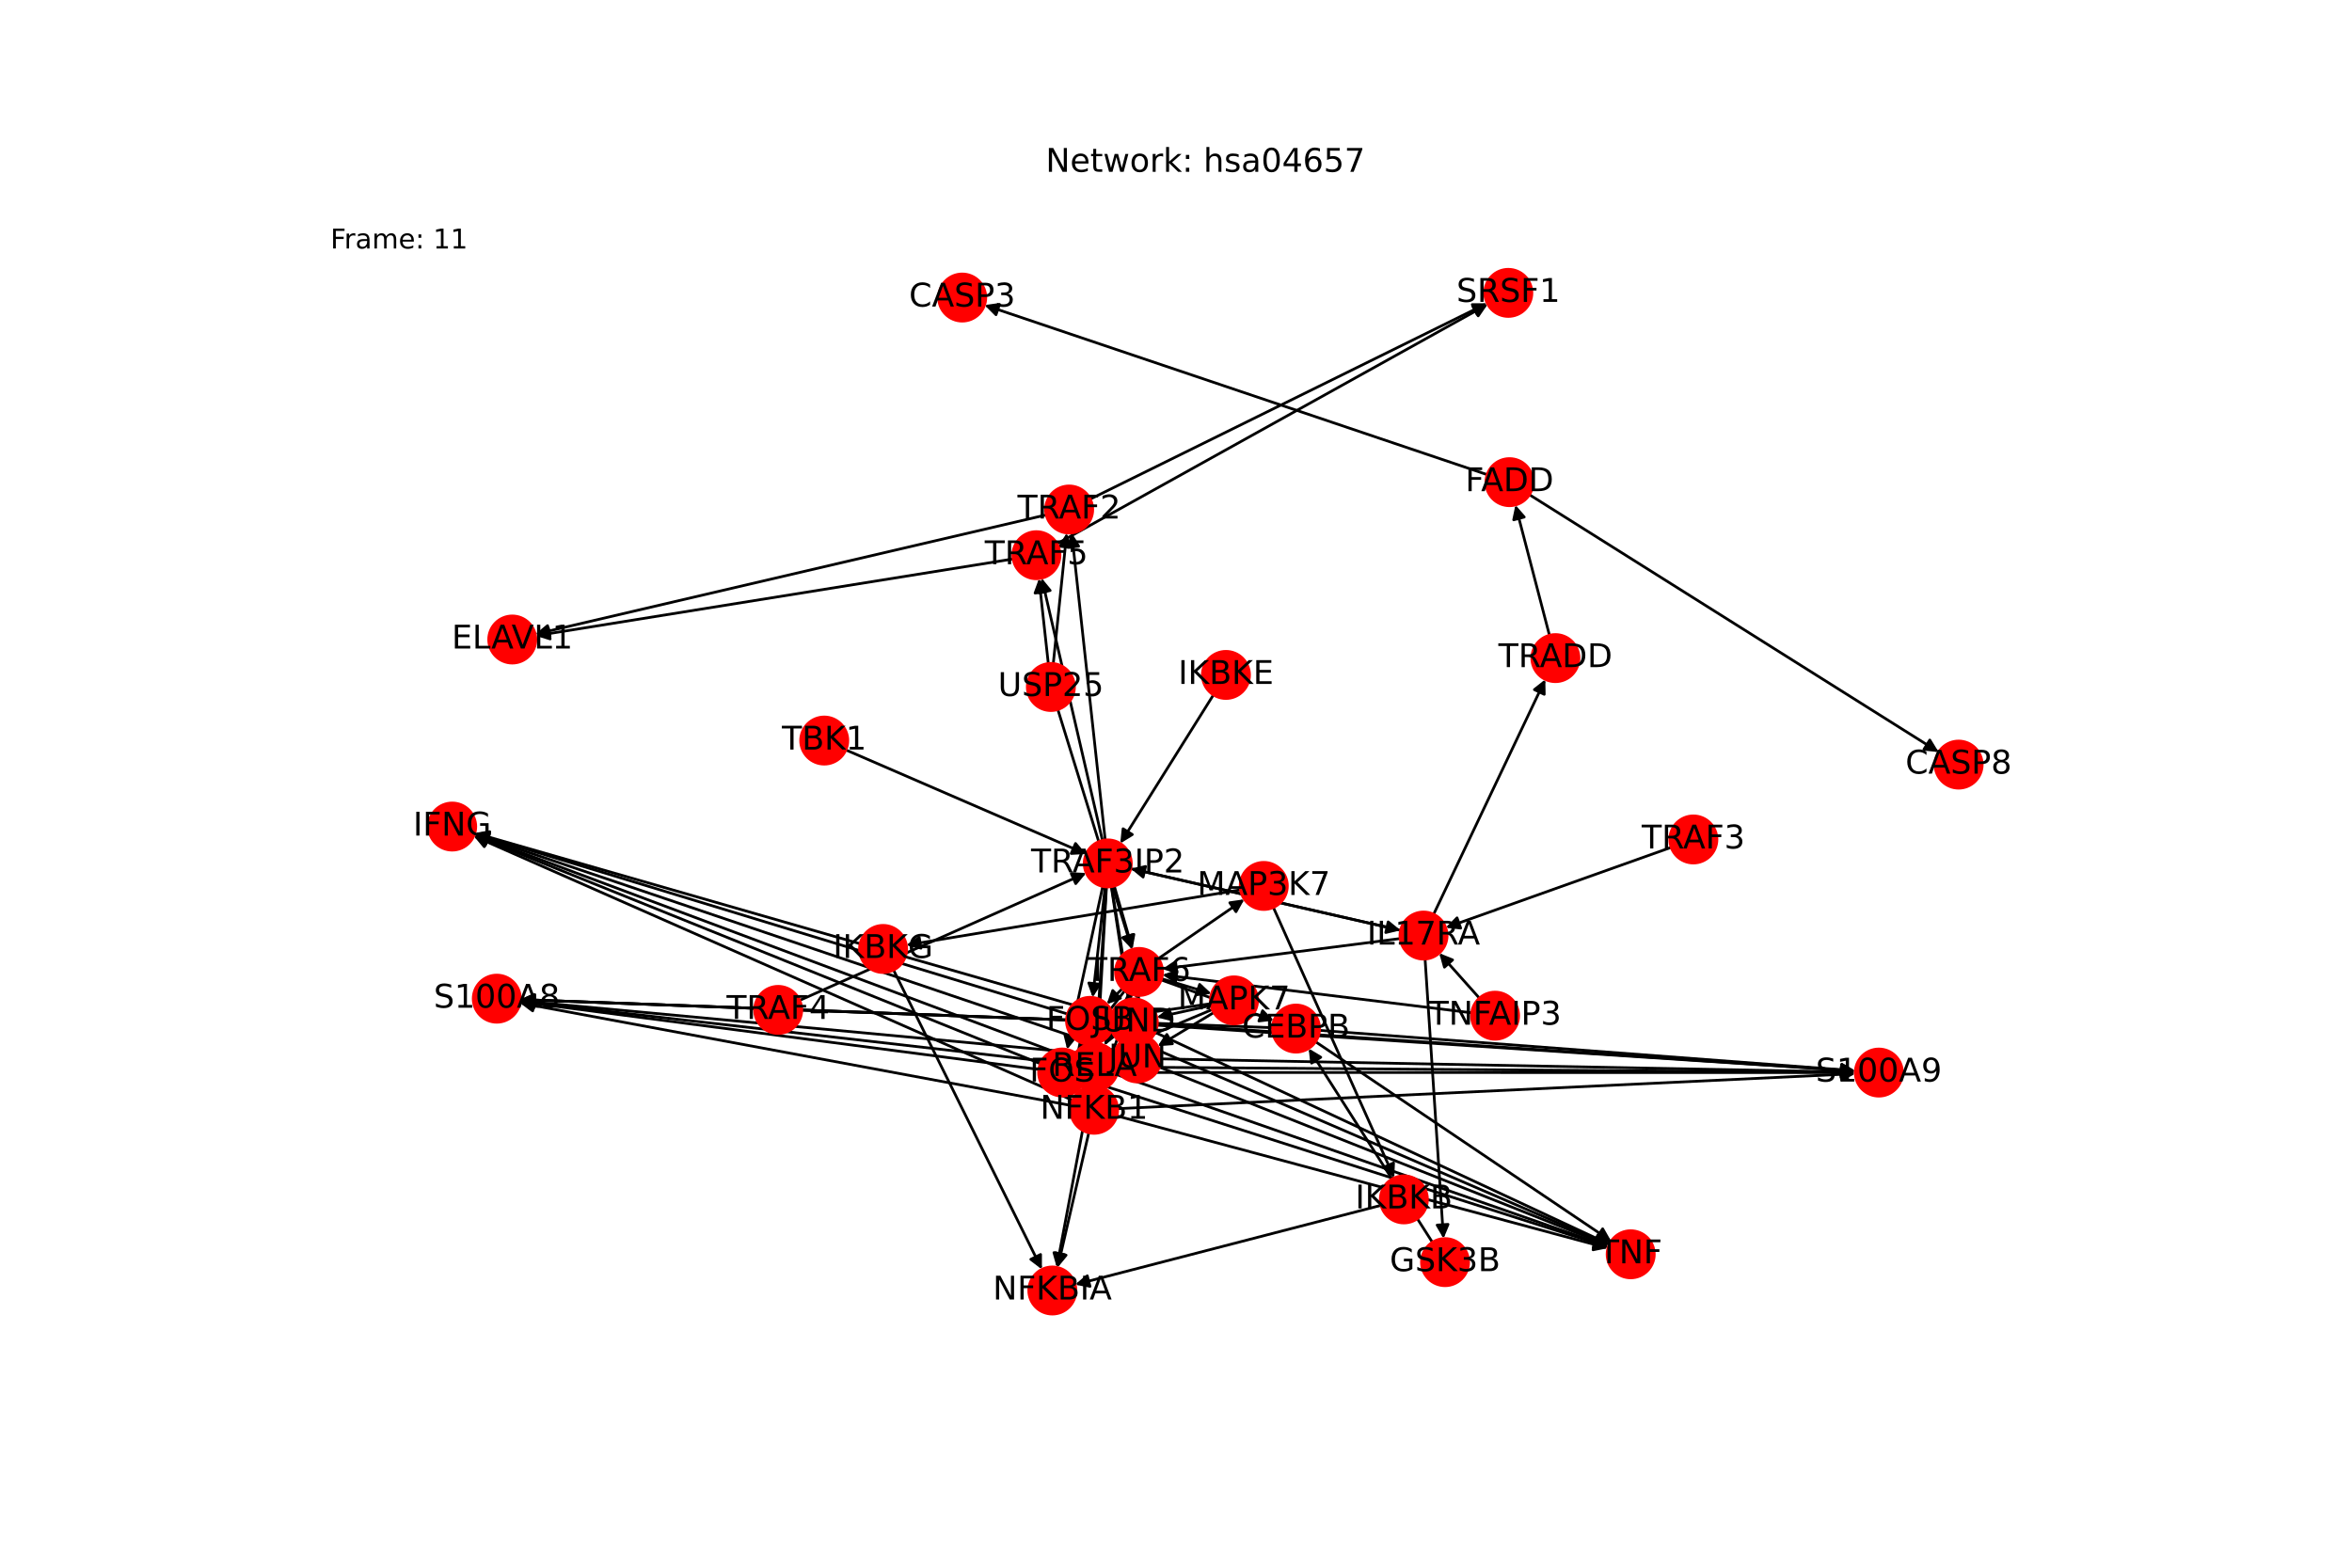 <?xml version="1.0" encoding="utf-8" standalone="no"?>
<!DOCTYPE svg PUBLIC "-//W3C//DTD SVG 1.1//EN"
  "http://www.w3.org/Graphics/SVG/1.1/DTD/svg11.dtd">
<!-- Created with matplotlib (https://matplotlib.org/) -->
<svg height="576pt" version="1.1" viewBox="0 0 864 576" width="864pt" xmlns="http://www.w3.org/2000/svg" xmlns:xlink="http://www.w3.org/1999/xlink">
 <defs>
  <style type="text/css">*{stroke-linecap:butt;stroke-linejoin:round;}</style>
 </defs>
 <g id="figure_1">
  <g id="patch_1">
   <path d="M 0 576 
L 864 576 
L 864 0 
L 0 0 
z
" style="fill:#ffffff;"/>
  </g>
  <g id="axes_1">
   <g id="patch_2">
    <path clip-path="url(#p1e99725c77)" d="M 507.327 442.856 
Q 451.144 457.418 396.043 471.699 
" style="fill:none;stroke:#000000;stroke-linecap:round;"/>
    <path clip-path="url(#p1e99725c77)" d="M 400.417 472.632 
L 396.043 471.699 
L 399.413 468.76 
L 400.417 472.632 
z
" style="stroke:#000000;stroke-linecap:round;"/>
   </g>
   <g id="patch_3">
    <path clip-path="url(#p1e99725c77)" d="M 467.774 333.416 
Q 489.975 383.097 511.72 431.757 
" style="fill:none;stroke:#000000;stroke-linecap:round;"/>
    <path clip-path="url(#p1e99725c77)" d="M 511.914 427.289 
L 511.72 431.757 
L 508.262 428.921 
L 511.914 427.289 
z
" style="stroke:#000000;stroke-linecap:round;"/>
   </g>
   <g id="patch_4">
    <path clip-path="url(#p1e99725c77)" d="M 455.694 326.926 
Q 394.32 337.088 334.05 347.066 
" style="fill:none;stroke:#000000;stroke-linecap:round;"/>
    <path clip-path="url(#p1e99725c77)" d="M 338.323 348.386 
L 334.05 347.066 
L 337.67 344.44 
L 338.323 348.386 
z
" style="stroke:#000000;stroke-linecap:round;"/>
   </g>
   <g id="patch_5">
    <path clip-path="url(#p1e99725c77)" d="M 425.55 352.191 
Q 441.331 341.309 456.192 331.062 
" style="fill:none;stroke:#000000;stroke-linecap:round;"/>
    <path clip-path="url(#p1e99725c77)" d="M 451.763 331.686 
L 456.192 331.062 
L 454.034 334.979 
L 451.763 331.686 
z
" style="stroke:#000000;stroke-linecap:round;"/>
   </g>
   <g id="patch_6">
    <path clip-path="url(#p1e99725c77)" d="M 426.569 360.048 
Q 447.255 367.514 466.889 374.601 
" style="fill:none;stroke:#000000;stroke-linecap:round;"/>
    <path clip-path="url(#p1e99725c77)" d="M 463.806 371.361 
L 466.889 374.601 
L 462.448 375.124 
L 463.806 371.361 
z
" style="stroke:#000000;stroke-linecap:round;"/>
   </g>
   <g id="patch_7">
    <path clip-path="url(#p1e99725c77)" d="M 415.737 365.338 
Q 410.164 382.427 404.938 398.452 
" style="fill:none;stroke:#000000;stroke-linecap:round;"/>
    <path clip-path="url(#p1e99725c77)" d="M 408.08 395.27 
L 404.938 398.452 
L 404.277 394.029 
L 408.08 395.27 
z
" style="stroke:#000000;stroke-linecap:round;"/>
   </g>
   <g id="patch_8">
    <path clip-path="url(#p1e99725c77)" d="M 414.75 364.949 
Q 410.253 374.553 406.231 383.145 
" style="fill:none;stroke:#000000;stroke-linecap:round;"/>
    <path clip-path="url(#p1e99725c77)" d="M 409.738 380.37 
L 406.231 383.145 
L 406.115 378.674 
L 409.738 380.37 
z
" style="stroke:#000000;stroke-linecap:round;"/>
   </g>
   <g id="patch_9">
    <path clip-path="url(#p1e99725c77)" d="M 413.165 363.988 
Q 404.308 375.583 396.129 386.288 
" style="fill:none;stroke:#000000;stroke-linecap:round;"/>
    <path clip-path="url(#p1e99725c77)" d="M 400.147 384.324 
L 396.129 386.288 
L 396.968 381.896 
L 400.147 384.324 
z
" style="stroke:#000000;stroke-linecap:round;"/>
   </g>
   <g id="patch_10">
    <path clip-path="url(#p1e99725c77)" d="M 412.295 363.227 
Q 409.425 366.094 407.346 368.17 
" style="fill:none;stroke:#000000;stroke-linecap:round;"/>
    <path clip-path="url(#p1e99725c77)" d="M 411.589 366.759 
L 407.346 368.17 
L 408.762 363.929 
L 411.589 366.759 
z
" style="stroke:#000000;stroke-linecap:round;"/>
   </g>
   <g id="patch_11">
    <path clip-path="url(#p1e99725c77)" d="M 418.266 365.769 
Q 418.137 372.996 418.028 379.106 
" style="fill:none;stroke:#000000;stroke-linecap:round;"/>
    <path clip-path="url(#p1e99725c77)" d="M 420.099 375.142 
L 418.028 379.106 
L 416.1 375.071 
L 420.099 375.142 
z
" style="stroke:#000000;stroke-linecap:round;"/>
   </g>
   <g id="patch_12">
    <path clip-path="url(#p1e99725c77)" d="M 417.526 365.725 
Q 417.457 366.383 417.505 365.928 
" style="fill:none;stroke:#000000;stroke-linecap:round;"/>
    <path clip-path="url(#p1e99725c77)" d="M 419.908 362.156 
L 417.505 365.928 
L 415.929 361.742 
L 419.908 362.156 
z
" style="stroke:#000000;stroke-linecap:round;"/>
   </g>
   <g id="patch_13">
    <path clip-path="url(#p1e99725c77)" d="M 426.713 359.592 
Q 435.864 362.334 443.944 364.756 
" style="fill:none;stroke:#000000;stroke-linecap:round;"/>
    <path clip-path="url(#p1e99725c77)" d="M 440.686 361.692 
L 443.944 364.756 
L 439.538 365.523 
L 440.686 361.692 
z
" style="stroke:#000000;stroke-linecap:round;"/>
   </g>
   <g id="patch_14">
    <path clip-path="url(#p1e99725c77)" d="M 328.247 356.426 
Q 355.49 411.411 382.238 465.394 
" style="fill:none;stroke:#000000;stroke-linecap:round;"/>
    <path clip-path="url(#p1e99725c77)" d="M 382.254 460.922 
L 382.238 465.394 
L 378.67 462.698 
L 382.254 460.922 
z
" style="stroke:#000000;stroke-linecap:round;"/>
   </g>
   <g id="patch_15">
    <path clip-path="url(#p1e99725c77)" d="M 526.648 335.922 
Q 547.154 292.773 567.179 250.633 
" style="fill:none;stroke:#000000;stroke-linecap:round;"/>
    <path clip-path="url(#p1e99725c77)" d="M 563.656 253.388 
L 567.179 250.633 
L 567.269 255.105 
L 563.656 253.388 
z
" style="stroke:#000000;stroke-linecap:round;"/>
   </g>
   <g id="patch_16">
    <path clip-path="url(#p1e99725c77)" d="M 514.341 344.844 
Q 470.677 350.427 428.122 355.867 
" style="fill:none;stroke:#000000;stroke-linecap:round;"/>
    <path clip-path="url(#p1e99725c77)" d="M 432.343 357.344 
L 428.122 355.867 
L 431.836 353.376 
L 432.343 357.344 
z
" style="stroke:#000000;stroke-linecap:round;"/>
   </g>
   <g id="patch_17">
    <path clip-path="url(#p1e99725c77)" d="M 514.487 341.817 
Q 464.934 330.49 416.471 319.412 
" style="fill:none;stroke:#000000;stroke-linecap:round;"/>
    <path clip-path="url(#p1e99725c77)" d="M 419.925 322.253 
L 416.471 319.412 
L 420.816 318.354 
L 419.925 322.253 
z
" style="stroke:#000000;stroke-linecap:round;"/>
   </g>
   <g id="patch_18">
    <path clip-path="url(#p1e99725c77)" d="M 523.499 352.384 
Q 526.884 403.739 530.195 453.977 
" style="fill:none;stroke:#000000;stroke-linecap:round;"/>
    <path clip-path="url(#p1e99725c77)" d="M 531.927 449.855 
L 530.195 453.977 
L 527.936 450.118 
L 531.927 449.855 
z
" style="stroke:#000000;stroke-linecap:round;"/>
   </g>
   <g id="patch_19">
    <path clip-path="url(#p1e99725c77)" d="M 415.378 319.163 
Q 464.932 330.489 513.395 341.567 
" style="fill:none;stroke:#000000;stroke-linecap:round;"/>
    <path clip-path="url(#p1e99725c77)" d="M 509.941 338.726 
L 513.395 341.567 
L 509.05 342.625 
L 509.941 338.726 
z
" style="stroke:#000000;stroke-linecap:round;"/>
   </g>
   <g id="patch_20">
    <path clip-path="url(#p1e99725c77)" d="M 404.983 308.797 
Q 393.826 260.612 382.922 213.515 
" style="fill:none;stroke:#000000;stroke-linecap:round;"/>
    <path clip-path="url(#p1e99725c77)" d="M 381.876 217.863 
L 382.922 213.515 
L 385.773 216.961 
L 381.876 217.863 
z
" style="stroke:#000000;stroke-linecap:round;"/>
   </g>
   <g id="patch_21">
    <path clip-path="url(#p1e99725c77)" d="M 405.997 308.626 
Q 399.842 252.219 393.809 196.924 
" style="fill:none;stroke:#000000;stroke-linecap:round;"/>
    <path clip-path="url(#p1e99725c77)" d="M 392.255 201.118 
L 393.809 196.924 
L 396.231 200.684 
L 392.255 201.118 
z
" style="stroke:#000000;stroke-linecap:round;"/>
   </g>
   <g id="patch_22">
    <path clip-path="url(#p1e99725c77)" d="M 409.333 325.554 
Q 412.678 337.169 415.714 347.709 
" style="fill:none;stroke:#000000;stroke-linecap:round;"/>
    <path clip-path="url(#p1e99725c77)" d="M 416.529 343.312 
L 415.714 347.709 
L 412.685 344.419 
L 416.529 343.312 
z
" style="stroke:#000000;stroke-linecap:round;"/>
   </g>
   <g id="patch_23">
    <path clip-path="url(#p1e99725c77)" d="M 406.455 325.882 
Q 404.421 362.492 402.449 397.986 
" style="fill:none;stroke:#000000;stroke-linecap:round;"/>
    <path clip-path="url(#p1e99725c77)" d="M 404.668 394.103 
L 402.449 397.986 
L 400.674 393.881 
L 404.668 394.103 
z
" style="stroke:#000000;stroke-linecap:round;"/>
   </g>
   <g id="patch_24">
    <path clip-path="url(#p1e99725c77)" d="M 406.375 325.871 
Q 404.51 354.615 402.718 382.243 
" style="fill:none;stroke:#000000;stroke-linecap:round;"/>
    <path clip-path="url(#p1e99725c77)" d="M 404.973 378.381 
L 402.718 382.243 
L 400.981 378.122 
L 404.973 378.381 
z
" style="stroke:#000000;stroke-linecap:round;"/>
   </g>
   <g id="patch_25">
    <path clip-path="url(#p1e99725c77)" d="M 405.091 325.697 
Q 398.564 355.649 392.274 384.51 
" style="fill:none;stroke:#000000;stroke-linecap:round;"/>
    <path clip-path="url(#p1e99725c77)" d="M 395.08 381.027 
L 392.274 384.51 
L 391.172 380.175 
L 395.08 381.027 
z
" style="stroke:#000000;stroke-linecap:round;"/>
   </g>
   <g id="patch_26">
    <path clip-path="url(#p1e99725c77)" d="M 405.968 325.837 
Q 403.681 346.157 401.519 365.366 
" style="fill:none;stroke:#000000;stroke-linecap:round;"/>
    <path clip-path="url(#p1e99725c77)" d="M 403.954 361.615 
L 401.519 365.366 
L 399.979 361.167 
L 403.954 361.615 
z
" style="stroke:#000000;stroke-linecap:round;"/>
   </g>
   <g id="patch_27">
    <path clip-path="url(#p1e99725c77)" d="M 408.24 325.791 
Q 412.394 353.057 416.38 379.217 
" style="fill:none;stroke:#000000;stroke-linecap:round;"/>
    <path clip-path="url(#p1e99725c77)" d="M 417.755 374.962 
L 416.38 379.217 
L 413.801 375.564 
L 417.755 374.962 
z
" style="stroke:#000000;stroke-linecap:round;"/>
   </g>
   <g id="patch_28">
    <path clip-path="url(#p1e99725c77)" d="M 408.334 325.78 
Q 411.715 346.446 414.915 366.009 
" style="fill:none;stroke:#000000;stroke-linecap:round;"/>
    <path clip-path="url(#p1e99725c77)" d="M 416.243 361.738 
L 414.915 366.009 
L 412.296 362.384 
L 416.243 361.738 
z
" style="stroke:#000000;stroke-linecap:round;"/>
   </g>
   <g id="patch_29">
    <path clip-path="url(#p1e99725c77)" d="M 613.892 311.34 
Q 572.49 326.09 532.142 340.465 
" style="fill:none;stroke:#000000;stroke-linecap:round;"/>
    <path clip-path="url(#p1e99725c77)" d="M 536.581 341.006 
L 532.142 340.465 
L 535.238 337.238 
L 536.581 341.006 
z
" style="stroke:#000000;stroke-linecap:round;"/>
   </g>
   <g id="patch_30">
    <path clip-path="url(#p1e99725c77)" d="M 372.165 205.368 
Q 284.448 219.481 197.834 233.416 
" style="fill:none;stroke:#000000;stroke-linecap:round;"/>
    <path clip-path="url(#p1e99725c77)" d="M 202.101 234.755 
L 197.834 233.416 
L 201.465 230.806 
L 202.101 234.755 
z
" style="stroke:#000000;stroke-linecap:round;"/>
   </g>
   <g id="patch_31">
    <path clip-path="url(#p1e99725c77)" d="M 388.285 199.784 
Q 467.395 155.801 545.526 112.36 
" style="fill:none;stroke:#000000;stroke-linecap:round;"/>
    <path clip-path="url(#p1e99725c77)" d="M 541.059 112.556 
L 545.526 112.36 
L 543.002 116.052 
L 541.059 112.556 
z
" style="stroke:#000000;stroke-linecap:round;"/>
   </g>
   <g id="patch_32">
    <path clip-path="url(#p1e99725c77)" d="M 384.318 189.174 
Q 290.465 211.087 197.701 232.747 
" style="fill:none;stroke:#000000;stroke-linecap:round;"/>
    <path clip-path="url(#p1e99725c77)" d="M 202.051 233.785 
L 197.701 232.747 
L 201.142 229.889 
L 202.051 233.785 
z
" style="stroke:#000000;stroke-linecap:round;"/>
   </g>
   <g id="patch_33">
    <path clip-path="url(#p1e99725c77)" d="M 400.515 183.373 
Q 473.411 147.406 545.305 111.934 
" style="fill:none;stroke:#000000;stroke-linecap:round;"/>
    <path clip-path="url(#p1e99725c77)" d="M 540.833 111.911 
L 545.305 111.934 
L 542.603 115.498 
L 540.833 111.911 
z
" style="stroke:#000000;stroke-linecap:round;"/>
   </g>
   <g id="patch_34">
    <path clip-path="url(#p1e99725c77)" d="M 445.75 255.314 
Q 428.642 282.605 412.128 308.95 
" style="fill:none;stroke:#000000;stroke-linecap:round;"/>
    <path clip-path="url(#p1e99725c77)" d="M 415.947 306.623 
L 412.128 308.95 
L 412.558 304.499 
L 415.947 306.623 
z
" style="stroke:#000000;stroke-linecap:round;"/>
   </g>
   <g id="patch_35">
    <path clip-path="url(#p1e99725c77)" d="M 483.263 382.761 
Q 537.558 419.384 590.925 455.382 
" style="fill:none;stroke:#000000;stroke-linecap:round;"/>
    <path clip-path="url(#p1e99725c77)" d="M 588.727 451.487 
L 590.925 455.382 
L 586.49 454.803 
L 588.727 451.487 
z
" style="stroke:#000000;stroke-linecap:round;"/>
   </g>
   <g id="patch_36">
    <path clip-path="url(#p1e99725c77)" d="M 467.435 377.596 
Q 329.295 372.425 192.272 367.296 
" style="fill:none;stroke:#000000;stroke-linecap:round;"/>
    <path clip-path="url(#p1e99725c77)" d="M 196.195 369.445 
L 192.272 367.296 
L 196.344 365.448 
L 196.195 369.445 
z
" style="stroke:#000000;stroke-linecap:round;"/>
   </g>
   <g id="patch_37">
    <path clip-path="url(#p1e99725c77)" d="M 484.72 378.572 
Q 583.135 386.002 680.435 393.348 
" style="fill:none;stroke:#000000;stroke-linecap:round;"/>
    <path clip-path="url(#p1e99725c77)" d="M 676.597 391.052 
L 680.435 393.348 
L 676.296 395.041 
L 676.597 391.052 
z
" style="stroke:#000000;stroke-linecap:round;"/>
   </g>
   <g id="patch_38">
    <path clip-path="url(#p1e99725c77)" d="M 569.19 233.425 
Q 562.941 209.479 556.974 186.614 
" style="fill:none;stroke:#000000;stroke-linecap:round;"/>
    <path clip-path="url(#p1e99725c77)" d="M 556.049 190.99 
L 556.974 186.614 
L 559.919 189.98 
L 556.049 190.99 
z
" style="stroke:#000000;stroke-linecap:round;"/>
   </g>
   <g id="patch_39">
    <path clip-path="url(#p1e99725c77)" d="M 546.3 174.387 
Q 453.985 143.24 362.73 112.451 
" style="fill:none;stroke:#000000;stroke-linecap:round;"/>
    <path clip-path="url(#p1e99725c77)" d="M 365.881 115.624 
L 362.73 112.451 
L 367.16 111.834 
L 365.881 115.624 
z
" style="stroke:#000000;stroke-linecap:round;"/>
   </g>
   <g id="patch_40">
    <path clip-path="url(#p1e99725c77)" d="M 561.834 181.765 
Q 636.999 229.044 711.218 275.727 
" style="fill:none;stroke:#000000;stroke-linecap:round;"/>
    <path clip-path="url(#p1e99725c77)" d="M 708.897 271.904 
L 711.218 275.727 
L 706.767 275.29 
L 708.897 271.904 
z
" style="stroke:#000000;stroke-linecap:round;"/>
   </g>
   <g id="patch_41">
    <path clip-path="url(#p1e99725c77)" d="M 526.181 456.436 
Q 503.463 420.828 481.345 386.163 
" style="fill:none;stroke:#000000;stroke-linecap:round;"/>
    <path clip-path="url(#p1e99725c77)" d="M 481.811 390.611 
L 481.345 386.163 
L 485.183 388.46 
L 481.811 390.611 
z
" style="stroke:#000000;stroke-linecap:round;"/>
   </g>
   <g id="patch_42">
    <path clip-path="url(#p1e99725c77)" d="M 310.724 275.537 
Q 354.856 294.662 397.962 313.344 
" style="fill:none;stroke:#000000;stroke-linecap:round;"/>
    <path clip-path="url(#p1e99725c77)" d="M 395.087 309.918 
L 397.962 313.344 
L 393.496 313.588 
L 395.087 309.918 
z
" style="stroke:#000000;stroke-linecap:round;"/>
   </g>
   <g id="patch_43">
    <path clip-path="url(#p1e99725c77)" d="M 540.616 372.128 
Q 483.816 365.146 428.127 358.3 
" style="fill:none;stroke:#000000;stroke-linecap:round;"/>
    <path clip-path="url(#p1e99725c77)" d="M 431.853 360.773 
L 428.127 358.3 
L 432.341 356.803 
L 431.853 360.773 
z
" style="stroke:#000000;stroke-linecap:round;"/>
   </g>
   <g id="patch_44">
    <path clip-path="url(#p1e99725c77)" d="M 543.444 366.727 
Q 536.071 358.467 529.442 351.041 
" style="fill:none;stroke:#000000;stroke-linecap:round;"/>
    <path clip-path="url(#p1e99725c77)" d="M 530.613 355.357 
L 529.442 351.041 
L 533.597 352.693 
L 530.613 355.357 
z
" style="stroke:#000000;stroke-linecap:round;"/>
   </g>
   <g id="patch_45">
    <path clip-path="url(#p1e99725c77)" d="M 388.595 260.684 
Q 402.229 304.76 415.532 347.767 
" style="fill:none;stroke:#000000;stroke-linecap:round;"/>
    <path clip-path="url(#p1e99725c77)" d="M 416.261 343.355 
L 415.532 347.767 
L 412.44 344.537 
L 416.261 343.355 
z
" style="stroke:#000000;stroke-linecap:round;"/>
   </g>
   <g id="patch_46">
    <path clip-path="url(#p1e99725c77)" d="M 385.09 243.803 
Q 383.377 228.201 381.785 213.71 
" style="fill:none;stroke:#000000;stroke-linecap:round;"/>
    <path clip-path="url(#p1e99725c77)" d="M 380.234 217.904 
L 381.785 213.71 
L 384.21 217.468 
L 380.234 217.904 
z
" style="stroke:#000000;stroke-linecap:round;"/>
   </g>
   <g id="patch_47">
    <path clip-path="url(#p1e99725c77)" d="M 386.923 243.795 
Q 389.392 219.809 391.747 196.935 
" style="fill:none;stroke:#000000;stroke-linecap:round;"/>
    <path clip-path="url(#p1e99725c77)" d="M 389.348 200.709 
L 391.747 196.935 
L 393.327 201.119 
L 389.348 200.709 
z
" style="stroke:#000000;stroke-linecap:round;"/>
   </g>
   <g id="patch_48">
    <path clip-path="url(#p1e99725c77)" d="M 293.775 367.54 
Q 346.4 344.145 398.003 321.204 
" style="fill:none;stroke:#000000;stroke-linecap:round;"/>
    <path clip-path="url(#p1e99725c77)" d="M 393.535 321.002 
L 398.003 321.204 
L 395.16 324.657 
L 393.535 321.002 
z
" style="stroke:#000000;stroke-linecap:round;"/>
   </g>
   <g id="patch_49">
    <path clip-path="url(#p1e99725c77)" d="M 410.272 410.003 
Q 500.472 434.301 589.593 458.309 
" style="fill:none;stroke:#000000;stroke-linecap:round;"/>
    <path clip-path="url(#p1e99725c77)" d="M 586.251 455.337 
L 589.593 458.309 
L 585.211 459.2 
L 586.251 455.337 
z
" style="stroke:#000000;stroke-linecap:round;"/>
   </g>
   <g id="patch_50">
    <path clip-path="url(#p1e99725c77)" d="M 393.393 406.166 
Q 292.202 387.34 192.109 368.719 
" style="fill:none;stroke:#000000;stroke-linecap:round;"/>
    <path clip-path="url(#p1e99725c77)" d="M 195.676 371.417 
L 192.109 368.719 
L 196.408 367.484 
L 195.676 371.417 
z
" style="stroke:#000000;stroke-linecap:round;"/>
   </g>
   <g id="patch_51">
    <path clip-path="url(#p1e99725c77)" d="M 410.559 407.339 
Q 546.049 400.917 680.422 394.547 
" style="fill:none;stroke:#000000;stroke-linecap:round;"/>
    <path clip-path="url(#p1e99725c77)" d="M 676.332 392.738 
L 680.422 394.547 
L 676.521 396.734 
L 676.332 392.738 
z
" style="stroke:#000000;stroke-linecap:round;"/>
   </g>
   <g id="patch_52">
    <path clip-path="url(#p1e99725c77)" d="M 393.98 404.252 
Q 284.005 355.722 175.053 307.643 
" style="fill:none;stroke:#000000;stroke-linecap:round;"/>
    <path clip-path="url(#p1e99725c77)" d="M 177.905 311.088 
L 175.053 307.643 
L 179.52 307.428 
L 177.905 311.088 
z
" style="stroke:#000000;stroke-linecap:round;"/>
   </g>
   <g id="patch_53">
    <path clip-path="url(#p1e99725c77)" d="M 399.958 416.192 
Q 394.241 440.954 388.777 464.626 
" style="fill:none;stroke:#000000;stroke-linecap:round;"/>
    <path clip-path="url(#p1e99725c77)" d="M 391.625 461.178 
L 388.777 464.626 
L 387.728 460.279 
L 391.625 461.178 
z
" style="stroke:#000000;stroke-linecap:round;"/>
   </g>
   <g id="patch_54">
    <path clip-path="url(#p1e99725c77)" d="M 410.262 394.859 
Q 500.559 426.426 589.801 457.624 
" style="fill:none;stroke:#000000;stroke-linecap:round;"/>
    <path clip-path="url(#p1e99725c77)" d="M 586.685 454.417 
L 589.801 457.624 
L 585.365 458.192 
L 586.685 454.417 
z
" style="stroke:#000000;stroke-linecap:round;"/>
   </g>
   <g id="patch_55">
    <path clip-path="url(#p1e99725c77)" d="M 393.484 391.018 
Q 292.294 379.466 192.215 368.04 
" style="fill:none;stroke:#000000;stroke-linecap:round;"/>
    <path clip-path="url(#p1e99725c77)" d="M 195.962 370.481 
L 192.215 368.04 
L 196.416 366.507 
L 195.962 370.481 
z
" style="stroke:#000000;stroke-linecap:round;"/>
   </g>
   <g id="patch_56">
    <path clip-path="url(#p1e99725c77)" d="M 410.741 392.063 
Q 546.134 393.042 680.409 394.013 
" style="fill:none;stroke:#000000;stroke-linecap:round;"/>
    <path clip-path="url(#p1e99725c77)" d="M 676.424 391.984 
L 680.409 394.013 
L 676.395 395.984 
L 676.424 391.984 
z
" style="stroke:#000000;stroke-linecap:round;"/>
   </g>
   <g id="patch_57">
    <path clip-path="url(#p1e99725c77)" d="M 393.972 388.965 
Q 284.095 347.848 175.265 307.122 
" style="fill:none;stroke:#000000;stroke-linecap:round;"/>
    <path clip-path="url(#p1e99725c77)" d="M 178.31 310.398 
L 175.265 307.122 
L 179.712 306.651 
L 178.31 310.398 
z
" style="stroke:#000000;stroke-linecap:round;"/>
   </g>
   <g id="patch_58">
    <path clip-path="url(#p1e99725c77)" d="M 400.478 400.512 
Q 394.331 433.078 388.391 464.546 
" style="fill:none;stroke:#000000;stroke-linecap:round;"/>
    <path clip-path="url(#p1e99725c77)" d="M 391.098 460.986 
L 388.391 464.546 
L 387.167 460.244 
L 391.098 460.986 
z
" style="stroke:#000000;stroke-linecap:round;"/>
   </g>
   <g id="patch_59">
    <path clip-path="url(#p1e99725c77)" d="M 398.443 396.698 
Q 494.614 427.456 589.721 457.874 
" style="fill:none;stroke:#000000;stroke-linecap:round;"/>
    <path clip-path="url(#p1e99725c77)" d="M 586.52 454.75 
L 589.721 457.874 
L 585.301 458.56 
L 586.52 454.75 
z
" style="stroke:#000000;stroke-linecap:round;"/>
   </g>
   <g id="patch_60">
    <path clip-path="url(#p1e99725c77)" d="M 381.607 392.938 
Q 286.347 380.495 192.196 368.197 
" style="fill:none;stroke:#000000;stroke-linecap:round;"/>
    <path clip-path="url(#p1e99725c77)" d="M 195.903 370.699 
L 192.196 368.197 
L 196.421 366.732 
L 195.903 370.699 
z
" style="stroke:#000000;stroke-linecap:round;"/>
   </g>
   <g id="patch_61">
    <path clip-path="url(#p1e99725c77)" d="M 398.849 394.06 
Q 540.186 394.072 680.405 394.083 
" style="fill:none;stroke:#000000;stroke-linecap:round;"/>
    <path clip-path="url(#p1e99725c77)" d="M 676.405 392.083 
L 680.405 394.083 
L 676.405 396.083 
L 676.405 392.083 
z
" style="stroke:#000000;stroke-linecap:round;"/>
   </g>
   <g id="patch_62">
    <path clip-path="url(#p1e99725c77)" d="M 382.161 390.821 
Q 278.15 348.878 175.177 307.353 
" style="fill:none;stroke:#000000;stroke-linecap:round;"/>
    <path clip-path="url(#p1e99725c77)" d="M 178.139 310.704 
L 175.177 307.353 
L 179.635 306.994 
L 178.139 310.704 
z
" style="stroke:#000000;stroke-linecap:round;"/>
   </g>
   <g id="patch_63">
    <path clip-path="url(#p1e99725c77)" d="M 408.375 378.515 
Q 499.729 417.967 590.057 456.975 
" style="fill:none;stroke:#000000;stroke-linecap:round;"/>
    <path clip-path="url(#p1e99725c77)" d="M 587.178 453.553 
L 590.057 456.975 
L 585.592 457.226 
L 587.178 453.553 
z
" style="stroke:#000000;stroke-linecap:round;"/>
   </g>
   <g id="patch_64">
    <path clip-path="url(#p1e99725c77)" d="M 391.77 374.758 
Q 291.463 371.006 192.273 367.296 
" style="fill:none;stroke:#000000;stroke-linecap:round;"/>
    <path clip-path="url(#p1e99725c77)" d="M 196.195 369.444 
L 192.273 367.296 
L 196.345 365.447 
L 196.195 369.444 
z
" style="stroke:#000000;stroke-linecap:round;"/>
   </g>
   <g id="patch_65">
    <path clip-path="url(#p1e99725c77)" d="M 409.07 375.649 
Q 545.307 384.583 680.429 393.444 
" style="fill:none;stroke:#000000;stroke-linecap:round;"/>
    <path clip-path="url(#p1e99725c77)" d="M 676.568 391.186 
L 680.429 393.444 
L 676.306 395.178 
L 676.568 391.186 
z
" style="stroke:#000000;stroke-linecap:round;"/>
   </g>
   <g id="patch_66">
    <path clip-path="url(#p1e99725c77)" d="M 392.142 372.558 
Q 283.264 339.388 175.456 306.544 
" style="fill:none;stroke:#000000;stroke-linecap:round;"/>
    <path clip-path="url(#p1e99725c77)" d="M 178.7 309.623 
L 175.456 306.544 
L 179.866 305.796 
L 178.7 309.623 
z
" style="stroke:#000000;stroke-linecap:round;"/>
   </g>
   <g id="patch_67">
    <path clip-path="url(#p1e99725c77)" d="M 425.901 392.08 
Q 508.443 424.867 589.946 457.242 
" style="fill:none;stroke:#000000;stroke-linecap:round;"/>
    <path clip-path="url(#p1e99725c77)" d="M 586.967 453.907 
L 589.946 457.242 
L 585.49 457.624 
L 586.967 453.907 
z
" style="stroke:#000000;stroke-linecap:round;"/>
   </g>
   <g id="patch_68">
    <path clip-path="url(#p1e99725c77)" d="M 409.23 388.079 
Q 300.177 377.907 192.237 367.839 
" style="fill:none;stroke:#000000;stroke-linecap:round;"/>
    <path clip-path="url(#p1e99725c77)" d="M 196.034 370.202 
L 192.237 367.839 
L 196.405 366.219 
L 196.034 370.202 
z
" style="stroke:#000000;stroke-linecap:round;"/>
   </g>
   <g id="patch_69">
    <path clip-path="url(#p1e99725c77)" d="M 426.509 389.048 
Q 554.017 391.483 680.407 393.897 
" style="fill:none;stroke:#000000;stroke-linecap:round;"/>
    <path clip-path="url(#p1e99725c77)" d="M 676.446 391.821 
L 680.407 393.897 
L 676.37 395.82 
L 676.446 391.821 
z
" style="stroke:#000000;stroke-linecap:round;"/>
   </g>
   <g id="patch_70">
    <path clip-path="url(#p1e99725c77)" d="M 409.652 386.108 
Q 291.98 346.289 175.367 306.829 
" style="fill:none;stroke:#000000;stroke-linecap:round;"/>
    <path clip-path="url(#p1e99725c77)" d="M 178.514 310.005 
L 175.367 306.829 
L 179.797 306.217 
L 178.514 310.005 
z
" style="stroke:#000000;stroke-linecap:round;"/>
   </g>
   <g id="patch_71">
    <path clip-path="url(#p1e99725c77)" d="M 424.34 379.319 
Q 507.762 418.254 590.171 456.716 
" style="fill:none;stroke:#000000;stroke-linecap:round;"/>
    <path clip-path="url(#p1e99725c77)" d="M 587.392 453.212 
L 590.171 456.716 
L 585.7 456.836 
L 587.392 453.212 
z
" style="stroke:#000000;stroke-linecap:round;"/>
   </g>
   <g id="patch_72">
    <path clip-path="url(#p1e99725c77)" d="M 407.842 375.334 
Q 299.498 371.294 192.27 367.295 
" style="fill:none;stroke:#000000;stroke-linecap:round;"/>
    <path clip-path="url(#p1e99725c77)" d="M 196.193 369.443 
L 192.27 367.295 
L 196.342 365.446 
L 196.193 369.443 
z
" style="stroke:#000000;stroke-linecap:round;"/>
   </g>
   <g id="patch_73">
    <path clip-path="url(#p1e99725c77)" d="M 425.134 376.239 
Q 553.34 384.87 680.429 393.427 
" style="fill:none;stroke:#000000;stroke-linecap:round;"/>
    <path clip-path="url(#p1e99725c77)" d="M 676.573 391.163 
L 680.429 393.427 
L 676.304 395.154 
L 676.573 391.163 
z
" style="stroke:#000000;stroke-linecap:round;"/>
   </g>
   <g id="patch_74">
    <path clip-path="url(#p1e99725c77)" d="M 408.169 373.264 
Q 291.298 339.676 175.502 306.396 
" style="fill:none;stroke:#000000;stroke-linecap:round;"/>
    <path clip-path="url(#p1e99725c77)" d="M 178.794 309.423 
L 175.502 306.396 
L 179.899 305.578 
L 178.794 309.423 
z
" style="stroke:#000000;stroke-linecap:round;"/>
   </g>
   <g id="patch_75">
    <path clip-path="url(#p1e99725c77)" d="M 445.324 370.915 
Q 421.751 380.811 399.208 390.275 
" style="fill:none;stroke:#000000;stroke-linecap:round;"/>
    <path clip-path="url(#p1e99725c77)" d="M 403.671 390.571 
L 399.208 390.275 
L 402.123 386.882 
L 403.671 390.571 
z
" style="stroke:#000000;stroke-linecap:round;"/>
   </g>
   <g id="patch_76">
    <path clip-path="url(#p1e99725c77)" d="M 444.734 368.782 
Q 426.868 371.322 410.108 373.705 
" style="fill:none;stroke:#000000;stroke-linecap:round;"/>
    <path clip-path="url(#p1e99725c77)" d="M 414.35 375.122 
L 410.108 373.705 
L 413.787 371.162 
L 414.35 375.122 
z
" style="stroke:#000000;stroke-linecap:round;"/>
   </g>
   <g id="patch_77">
    <path clip-path="url(#p1e99725c77)" d="M 445.889 372.025 
Q 435.583 378.222 426.234 383.843 
" style="fill:none;stroke:#000000;stroke-linecap:round;"/>
    <path clip-path="url(#p1e99725c77)" d="M 430.693 383.496 
L 426.234 383.843 
L 428.632 380.068 
L 430.693 383.496 
z
" style="stroke:#000000;stroke-linecap:round;"/>
   </g>
   <g id="patch_78">
    <path clip-path="url(#p1e99725c77)" d="M 444.847 369.423 
Q 434.898 371.611 426.041 373.558 
" style="fill:none;stroke:#000000;stroke-linecap:round;"/>
    <path clip-path="url(#p1e99725c77)" d="M 430.377 374.652 
L 426.041 373.558 
L 429.518 370.746 
L 430.377 374.652 
z
" style="stroke:#000000;stroke-linecap:round;"/>
   </g>
   <g id="PathCollection_1">
    <defs>
     <path d="M 0 8.66 
C 2.297 8.66 4.5 7.748 6.124 6.124 
C 7.748 4.5 8.66 2.297 8.66 -0 
C 8.66 -2.297 7.748 -4.5 6.124 -6.124 
C 4.5 -7.748 2.297 -8.66 0 -8.66 
C -2.297 -8.66 -4.5 -7.748 -6.124 -6.124 
C -7.748 -4.5 -8.66 -2.297 -8.66 0 
C -8.66 2.297 -7.748 4.5 -6.124 6.124 
C -4.5 7.748 -2.297 8.66 0 8.66 
z
" id="C0_0_9930d24afd"/>
    </defs>
    <g clip-path="url(#p1e99725c77)">
     <use style="fill:#ff0000;stroke:#ff0000;" x="515.709" xlink:href="#C0_0_9930d24afd" y="440.684"/>
    </g>
    <g clip-path="url(#p1e99725c77)">
     <use style="fill:#ff0000;stroke:#ff0000;" x="464.242" xlink:href="#C0_0_9930d24afd" y="325.511"/>
    </g>
    <g clip-path="url(#p1e99725c77)">
     <use style="fill:#ff0000;stroke:#ff0000;" x="418.421" xlink:href="#C0_0_9930d24afd" y="357.107"/>
    </g>
    <g clip-path="url(#p1e99725c77)">
     <use style="fill:#ff0000;stroke:#ff0000;" x="386.577" xlink:href="#C0_0_9930d24afd" y="474.153"/>
    </g>
    <g clip-path="url(#p1e99725c77)">
     <use style="fill:#ff0000;stroke:#ff0000;" x="324.401" xlink:href="#C0_0_9930d24afd" y="348.664"/>
    </g>
    <g clip-path="url(#p1e99725c77)">
     <use style="fill:#ff0000;stroke:#ff0000;" x="522.93" xlink:href="#C0_0_9930d24afd" y="343.746"/>
    </g>
    <g clip-path="url(#p1e99725c77)">
     <use style="fill:#ff0000;stroke:#ff0000;" x="406.936" xlink:href="#C0_0_9930d24afd" y="317.233"/>
    </g>
    <g clip-path="url(#p1e99725c77)">
     <use style="fill:#ff0000;stroke:#ff0000;" x="622.05" xlink:href="#C0_0_9930d24afd" y="308.434"/>
    </g>
    <g clip-path="url(#p1e99725c77)">
     <use style="fill:#ff0000;stroke:#ff0000;" x="380.717" xlink:href="#C0_0_9930d24afd" y="203.992"/>
    </g>
    <g clip-path="url(#p1e99725c77)">
     <use style="fill:#ff0000;stroke:#ff0000;" x="392.749" xlink:href="#C0_0_9930d24afd" y="187.205"/>
    </g>
    <g clip-path="url(#p1e99725c77)">
     <use style="fill:#ff0000;stroke:#ff0000;" x="188.182" xlink:href="#C0_0_9930d24afd" y="234.969"/>
    </g>
    <g clip-path="url(#p1e99725c77)">
     <use style="fill:#ff0000;stroke:#ff0000;" x="554.075" xlink:href="#C0_0_9930d24afd" y="107.607"/>
    </g>
    <g clip-path="url(#p1e99725c77)">
     <use style="fill:#ff0000;stroke:#ff0000;" x="450.347" xlink:href="#C0_0_9930d24afd" y="247.98"/>
    </g>
    <g clip-path="url(#p1e99725c77)">
     <use style="fill:#ff0000;stroke:#ff0000;" x="476.086" xlink:href="#C0_0_9930d24afd" y="377.92"/>
    </g>
    <g clip-path="url(#p1e99725c77)">
     <use style="fill:#ff0000;stroke:#ff0000;" x="571.376" xlink:href="#C0_0_9930d24afd" y="241.802"/>
    </g>
    <g clip-path="url(#p1e99725c77)">
     <use style="fill:#ff0000;stroke:#ff0000;" x="554.506" xlink:href="#C0_0_9930d24afd" y="177.156"/>
    </g>
    <g clip-path="url(#p1e99725c77)">
     <use style="fill:#ff0000;stroke:#ff0000;" x="530.838" xlink:href="#C0_0_9930d24afd" y="463.734"/>
    </g>
    <g clip-path="url(#p1e99725c77)">
     <use style="fill:#ff0000;stroke:#ff0000;" x="302.781" xlink:href="#C0_0_9930d24afd" y="272.094"/>
    </g>
    <g clip-path="url(#p1e99725c77)">
     <use style="fill:#ff0000;stroke:#ff0000;" x="549.209" xlink:href="#C0_0_9930d24afd" y="373.185"/>
    </g>
    <g clip-path="url(#p1e99725c77)">
     <use style="fill:#ff0000;stroke:#ff0000;" x="386.036" xlink:href="#C0_0_9930d24afd" y="252.412"/>
    </g>
    <g clip-path="url(#p1e99725c77)">
     <use style="fill:#ff0000;stroke:#ff0000;" x="599.034" xlink:href="#C0_0_9930d24afd" y="460.852"/>
    </g>
    <g clip-path="url(#p1e99725c77)">
     <use style="fill:#ff0000;stroke:#ff0000;" x="182.499" xlink:href="#C0_0_9930d24afd" y="366.931"/>
    </g>
    <g clip-path="url(#p1e99725c77)">
     <use style="fill:#ff0000;stroke:#ff0000;" x="690.188" xlink:href="#C0_0_9930d24afd" y="394.084"/>
    </g>
    <g clip-path="url(#p1e99725c77)">
     <use style="fill:#ff0000;stroke:#ff0000;" x="285.865" xlink:href="#C0_0_9930d24afd" y="371.057"/>
    </g>
    <g clip-path="url(#p1e99725c77)">
     <use style="fill:#ff0000;stroke:#ff0000;" x="166.106" xlink:href="#C0_0_9930d24afd" y="303.695"/>
    </g>
    <g clip-path="url(#p1e99725c77)">
     <use style="fill:#ff0000;stroke:#ff0000;" x="401.907" xlink:href="#C0_0_9930d24afd" y="407.75"/>
    </g>
    <g clip-path="url(#p1e99725c77)">
     <use style="fill:#ff0000;stroke:#ff0000;" x="402.085" xlink:href="#C0_0_9930d24afd" y="392"/>
    </g>
    <g clip-path="url(#p1e99725c77)">
     <use style="fill:#ff0000;stroke:#ff0000;" x="390.193" xlink:href="#C0_0_9930d24afd" y="394.06"/>
    </g>
    <g clip-path="url(#p1e99725c77)">
     <use style="fill:#ff0000;stroke:#ff0000;" x="400.426" xlink:href="#C0_0_9930d24afd" y="375.082"/>
    </g>
    <g clip-path="url(#p1e99725c77)">
     <use style="fill:#ff0000;stroke:#ff0000;" x="417.853" xlink:href="#C0_0_9930d24afd" y="388.883"/>
    </g>
    <g clip-path="url(#p1e99725c77)">
     <use style="fill:#ff0000;stroke:#ff0000;" x="416.494" xlink:href="#C0_0_9930d24afd" y="375.657"/>
    </g>
    <g clip-path="url(#p1e99725c77)">
     <use style="fill:#ff0000;stroke:#ff0000;" x="453.31" xlink:href="#C0_0_9930d24afd" y="367.563"/>
    </g>
    <g clip-path="url(#p1e99725c77)">
     <use style="fill:#ff0000;stroke:#ff0000;" x="353.464" xlink:href="#C0_0_9930d24afd" y="109.324"/>
    </g>
    <g clip-path="url(#p1e99725c77)">
     <use style="fill:#ff0000;stroke:#ff0000;" x="719.494" xlink:href="#C0_0_9930d24afd" y="280.933"/>
    </g>
   </g>
   <g id="text_1">
    <g clip-path="url(#p1e99725c77)">
     <!-- IKBKB -->
     <g transform="translate(497.837 443.995)scale(0.12 -0.12)">
      <defs>
       <path d="M 9.812 72.906 
L 19.672 72.906 
L 19.672 0 
L 9.812 0 
z
" id="DejaVuSans-73"/>
       <path d="M 9.812 72.906 
L 19.672 72.906 
L 19.672 42.094 
L 52.391 72.906 
L 65.094 72.906 
L 28.906 38.922 
L 67.672 0 
L 54.688 0 
L 19.672 35.109 
L 19.672 0 
L 9.812 0 
z
" id="DejaVuSans-75"/>
       <path d="M 19.672 34.812 
L 19.672 8.109 
L 35.5 8.109 
Q 43.453 8.109 47.281 11.406 
Q 51.125 14.703 51.125 21.484 
Q 51.125 28.328 47.281 31.562 
Q 43.453 34.812 35.5 34.812 
z
M 19.672 64.797 
L 19.672 42.828 
L 34.281 42.828 
Q 41.5 42.828 45.031 45.531 
Q 48.578 48.25 48.578 53.812 
Q 48.578 59.328 45.031 62.062 
Q 41.5 64.797 34.281 64.797 
z
M 9.812 72.906 
L 35.016 72.906 
Q 46.297 72.906 52.391 68.219 
Q 58.5 63.531 58.5 54.891 
Q 58.5 48.188 55.375 44.234 
Q 52.25 40.281 46.188 39.312 
Q 53.469 37.75 57.5 32.781 
Q 61.531 27.828 61.531 20.406 
Q 61.531 10.641 54.891 5.312 
Q 48.25 0 35.984 0 
L 9.812 0 
z
" id="DejaVuSans-66"/>
      </defs>
      <use xlink:href="#DejaVuSans-73"/>
      <use x="29.492" xlink:href="#DejaVuSans-75"/>
      <use x="95.068" xlink:href="#DejaVuSans-66"/>
      <use x="163.672" xlink:href="#DejaVuSans-75"/>
      <use x="229.248" xlink:href="#DejaVuSans-66"/>
     </g>
    </g>
   </g>
   <g id="text_2">
    <g clip-path="url(#p1e99725c77)">
     <!-- MAP3K7 -->
     <g transform="translate(439.773 328.822)scale(0.12 -0.12)">
      <defs>
       <path d="M 9.812 72.906 
L 24.516 72.906 
L 43.109 23.297 
L 61.812 72.906 
L 76.516 72.906 
L 76.516 0 
L 66.891 0 
L 66.891 64.016 
L 48.094 14.016 
L 38.188 14.016 
L 19.391 64.016 
L 19.391 0 
L 9.812 0 
z
" id="DejaVuSans-77"/>
       <path d="M 34.188 63.188 
L 20.797 26.906 
L 47.609 26.906 
z
M 28.609 72.906 
L 39.797 72.906 
L 67.578 0 
L 57.328 0 
L 50.688 18.703 
L 17.828 18.703 
L 11.188 0 
L 0.781 0 
z
" id="DejaVuSans-65"/>
       <path d="M 19.672 64.797 
L 19.672 37.406 
L 32.078 37.406 
Q 38.969 37.406 42.719 40.969 
Q 46.484 44.531 46.484 51.125 
Q 46.484 57.672 42.719 61.234 
Q 38.969 64.797 32.078 64.797 
z
M 9.812 72.906 
L 32.078 72.906 
Q 44.344 72.906 50.609 67.359 
Q 56.891 61.812 56.891 51.125 
Q 56.891 40.328 50.609 34.812 
Q 44.344 29.297 32.078 29.297 
L 19.672 29.297 
L 19.672 0 
L 9.812 0 
z
" id="DejaVuSans-80"/>
       <path d="M 40.578 39.312 
Q 47.656 37.797 51.625 33 
Q 55.609 28.219 55.609 21.188 
Q 55.609 10.406 48.188 4.484 
Q 40.766 -1.422 27.094 -1.422 
Q 22.516 -1.422 17.656 -0.516 
Q 12.797 0.391 7.625 2.203 
L 7.625 11.719 
Q 11.719 9.328 16.594 8.109 
Q 21.484 6.891 26.812 6.891 
Q 36.078 6.891 40.938 10.547 
Q 45.797 14.203 45.797 21.188 
Q 45.797 27.641 41.281 31.266 
Q 36.766 34.906 28.719 34.906 
L 20.219 34.906 
L 20.219 43.016 
L 29.109 43.016 
Q 36.375 43.016 40.234 45.922 
Q 44.094 48.828 44.094 54.297 
Q 44.094 59.906 40.109 62.906 
Q 36.141 65.922 28.719 65.922 
Q 24.656 65.922 20.016 65.031 
Q 15.375 64.156 9.812 62.312 
L 9.812 71.094 
Q 15.438 72.656 20.344 73.438 
Q 25.25 74.219 29.594 74.219 
Q 40.828 74.219 47.359 69.109 
Q 53.906 64.016 53.906 55.328 
Q 53.906 49.266 50.438 45.094 
Q 46.969 40.922 40.578 39.312 
z
" id="DejaVuSans-51"/>
       <path d="M 8.203 72.906 
L 55.078 72.906 
L 55.078 68.703 
L 28.609 0 
L 18.312 0 
L 43.219 64.594 
L 8.203 64.594 
z
" id="DejaVuSans-55"/>
      </defs>
      <use xlink:href="#DejaVuSans-77"/>
      <use x="86.279" xlink:href="#DejaVuSans-65"/>
      <use x="154.688" xlink:href="#DejaVuSans-80"/>
      <use x="214.99" xlink:href="#DejaVuSans-51"/>
      <use x="278.613" xlink:href="#DejaVuSans-75"/>
      <use x="344.189" xlink:href="#DejaVuSans-55"/>
     </g>
    </g>
   </g>
   <g id="text_3">
    <g clip-path="url(#p1e99725c77)">
     <!-- TRAF6 -->
     <g transform="translate(399.455 360.418)scale(0.12 -0.12)">
      <defs>
       <path d="M -0.297 72.906 
L 61.375 72.906 
L 61.375 64.594 
L 35.5 64.594 
L 35.5 0 
L 25.594 0 
L 25.594 64.594 
L -0.297 64.594 
z
" id="DejaVuSans-84"/>
       <path d="M 44.391 34.188 
Q 47.562 33.109 50.562 29.594 
Q 53.562 26.078 56.594 19.922 
L 66.609 0 
L 56 0 
L 46.688 18.703 
Q 43.062 26.031 39.672 28.422 
Q 36.281 30.812 30.422 30.812 
L 19.672 30.812 
L 19.672 0 
L 9.812 0 
L 9.812 72.906 
L 32.078 72.906 
Q 44.578 72.906 50.734 67.672 
Q 56.891 62.453 56.891 51.906 
Q 56.891 45.016 53.688 40.469 
Q 50.484 35.938 44.391 34.188 
z
M 19.672 64.797 
L 19.672 38.922 
L 32.078 38.922 
Q 39.203 38.922 42.844 42.219 
Q 46.484 45.516 46.484 51.906 
Q 46.484 58.297 42.844 61.547 
Q 39.203 64.797 32.078 64.797 
z
" id="DejaVuSans-82"/>
       <path d="M 9.812 72.906 
L 51.703 72.906 
L 51.703 64.594 
L 19.672 64.594 
L 19.672 43.109 
L 48.578 43.109 
L 48.578 34.812 
L 19.672 34.812 
L 19.672 0 
L 9.812 0 
z
" id="DejaVuSans-70"/>
       <path d="M 33.016 40.375 
Q 26.375 40.375 22.484 35.828 
Q 18.609 31.297 18.609 23.391 
Q 18.609 15.531 22.484 10.953 
Q 26.375 6.391 33.016 6.391 
Q 39.656 6.391 43.531 10.953 
Q 47.406 15.531 47.406 23.391 
Q 47.406 31.297 43.531 35.828 
Q 39.656 40.375 33.016 40.375 
z
M 52.594 71.297 
L 52.594 62.312 
Q 48.875 64.062 45.094 64.984 
Q 41.312 65.922 37.594 65.922 
Q 27.828 65.922 22.672 59.328 
Q 17.531 52.734 16.797 39.406 
Q 19.672 43.656 24.016 45.922 
Q 28.375 48.188 33.594 48.188 
Q 44.578 48.188 50.953 41.516 
Q 57.328 34.859 57.328 23.391 
Q 57.328 12.156 50.688 5.359 
Q 44.047 -1.422 33.016 -1.422 
Q 20.359 -1.422 13.672 8.266 
Q 6.984 17.969 6.984 36.375 
Q 6.984 53.656 15.188 63.938 
Q 23.391 74.219 37.203 74.219 
Q 40.922 74.219 44.703 73.484 
Q 48.484 72.75 52.594 71.297 
z
" id="DejaVuSans-54"/>
      </defs>
      <use xlink:href="#DejaVuSans-84"/>
      <use x="61.084" xlink:href="#DejaVuSans-82"/>
      <use x="126.566" xlink:href="#DejaVuSans-65"/>
      <use x="194.975" xlink:href="#DejaVuSans-70"/>
      <use x="252.494" xlink:href="#DejaVuSans-54"/>
     </g>
    </g>
   </g>
   <g id="text_4">
    <g clip-path="url(#p1e99725c77)">
     <!-- NFKBIA -->
     <g transform="translate(364.712 477.464)scale(0.12 -0.12)">
      <defs>
       <path d="M 9.812 72.906 
L 23.094 72.906 
L 55.422 11.922 
L 55.422 72.906 
L 64.984 72.906 
L 64.984 0 
L 51.703 0 
L 19.391 60.984 
L 19.391 0 
L 9.812 0 
z
" id="DejaVuSans-78"/>
      </defs>
      <use xlink:href="#DejaVuSans-78"/>
      <use x="74.805" xlink:href="#DejaVuSans-70"/>
      <use x="132.324" xlink:href="#DejaVuSans-75"/>
      <use x="197.9" xlink:href="#DejaVuSans-66"/>
      <use x="266.504" xlink:href="#DejaVuSans-73"/>
      <use x="295.996" xlink:href="#DejaVuSans-65"/>
     </g>
    </g>
   </g>
   <g id="text_5">
    <g clip-path="url(#p1e99725c77)">
     <!-- IKBKG -->
     <g transform="translate(305.996 351.975)scale(0.12 -0.12)">
      <defs>
       <path d="M 59.516 10.406 
L 59.516 29.984 
L 43.406 29.984 
L 43.406 38.094 
L 69.281 38.094 
L 69.281 6.781 
Q 63.578 2.734 56.688 0.656 
Q 49.812 -1.422 42 -1.422 
Q 24.906 -1.422 15.25 8.562 
Q 5.609 18.562 5.609 36.375 
Q 5.609 54.25 15.25 64.234 
Q 24.906 74.219 42 74.219 
Q 49.125 74.219 55.547 72.453 
Q 61.969 70.703 67.391 67.281 
L 67.391 56.781 
Q 61.922 61.422 55.766 63.766 
Q 49.609 66.109 42.828 66.109 
Q 29.438 66.109 22.719 58.641 
Q 16.016 51.172 16.016 36.375 
Q 16.016 21.625 22.719 14.156 
Q 29.438 6.688 42.828 6.688 
Q 48.047 6.688 52.141 7.594 
Q 56.25 8.5 59.516 10.406 
z
" id="DejaVuSans-71"/>
      </defs>
      <use xlink:href="#DejaVuSans-73"/>
      <use x="29.492" xlink:href="#DejaVuSans-75"/>
      <use x="95.068" xlink:href="#DejaVuSans-66"/>
      <use x="163.672" xlink:href="#DejaVuSans-75"/>
      <use x="229.248" xlink:href="#DejaVuSans-71"/>
     </g>
    </g>
   </g>
   <g id="text_6">
    <g clip-path="url(#p1e99725c77)">
     <!-- IL17RA -->
     <g transform="translate(502.148 347.058)scale(0.12 -0.12)">
      <defs>
       <path d="M 9.812 72.906 
L 19.672 72.906 
L 19.672 8.297 
L 55.172 8.297 
L 55.172 0 
L 9.812 0 
z
" id="DejaVuSans-76"/>
       <path d="M 12.406 8.297 
L 28.516 8.297 
L 28.516 63.922 
L 10.984 60.406 
L 10.984 69.391 
L 28.422 72.906 
L 38.281 72.906 
L 38.281 8.297 
L 54.391 8.297 
L 54.391 0 
L 12.406 0 
z
" id="DejaVuSans-49"/>
      </defs>
      <use xlink:href="#DejaVuSans-73"/>
      <use x="29.492" xlink:href="#DejaVuSans-76"/>
      <use x="85.205" xlink:href="#DejaVuSans-49"/>
      <use x="148.828" xlink:href="#DejaVuSans-55"/>
      <use x="212.451" xlink:href="#DejaVuSans-82"/>
      <use x="277.934" xlink:href="#DejaVuSans-65"/>
     </g>
    </g>
   </g>
   <g id="text_7">
    <g clip-path="url(#p1e99725c77)">
     <!-- TRAF3IP2 -->
     <g transform="translate(378.764 320.544)scale(0.12 -0.12)">
      <defs>
       <path d="M 19.188 8.297 
L 53.609 8.297 
L 53.609 0 
L 7.328 0 
L 7.328 8.297 
Q 12.938 14.109 22.625 23.891 
Q 32.328 33.688 34.812 36.531 
Q 39.547 41.844 41.422 45.531 
Q 43.312 49.219 43.312 52.781 
Q 43.312 58.594 39.234 62.25 
Q 35.156 65.922 28.609 65.922 
Q 23.969 65.922 18.812 64.312 
Q 13.672 62.703 7.812 59.422 
L 7.812 69.391 
Q 13.766 71.781 18.938 73 
Q 24.125 74.219 28.422 74.219 
Q 39.75 74.219 46.484 68.547 
Q 53.219 62.891 53.219 53.422 
Q 53.219 48.922 51.531 44.891 
Q 49.859 40.875 45.406 35.406 
Q 44.188 33.984 37.641 27.219 
Q 31.109 20.453 19.188 8.297 
z
" id="DejaVuSans-50"/>
      </defs>
      <use xlink:href="#DejaVuSans-84"/>
      <use x="61.084" xlink:href="#DejaVuSans-82"/>
      <use x="126.566" xlink:href="#DejaVuSans-65"/>
      <use x="194.975" xlink:href="#DejaVuSans-70"/>
      <use x="252.494" xlink:href="#DejaVuSans-51"/>
      <use x="316.117" xlink:href="#DejaVuSans-73"/>
      <use x="345.609" xlink:href="#DejaVuSans-80"/>
      <use x="405.912" xlink:href="#DejaVuSans-50"/>
     </g>
    </g>
   </g>
   <g id="text_8">
    <g clip-path="url(#p1e99725c77)">
     <!-- TRAF3 -->
     <g transform="translate(603.084 311.745)scale(0.12 -0.12)">
      <use xlink:href="#DejaVuSans-84"/>
      <use x="61.084" xlink:href="#DejaVuSans-82"/>
      <use x="126.566" xlink:href="#DejaVuSans-65"/>
      <use x="194.975" xlink:href="#DejaVuSans-70"/>
      <use x="252.494" xlink:href="#DejaVuSans-51"/>
     </g>
    </g>
   </g>
   <g id="text_9">
    <g clip-path="url(#p1e99725c77)">
     <!-- TRAF5 -->
     <g transform="translate(361.751 207.303)scale(0.12 -0.12)">
      <defs>
       <path d="M 10.797 72.906 
L 49.516 72.906 
L 49.516 64.594 
L 19.828 64.594 
L 19.828 46.734 
Q 21.969 47.469 24.109 47.828 
Q 26.266 48.188 28.422 48.188 
Q 40.625 48.188 47.75 41.5 
Q 54.891 34.812 54.891 23.391 
Q 54.891 11.625 47.562 5.094 
Q 40.234 -1.422 26.906 -1.422 
Q 22.312 -1.422 17.547 -0.641 
Q 12.797 0.141 7.719 1.703 
L 7.719 11.625 
Q 12.109 9.234 16.797 8.062 
Q 21.484 6.891 26.703 6.891 
Q 35.156 6.891 40.078 11.328 
Q 45.016 15.766 45.016 23.391 
Q 45.016 31 40.078 35.438 
Q 35.156 39.891 26.703 39.891 
Q 22.75 39.891 18.812 39.016 
Q 14.891 38.141 10.797 36.281 
z
" id="DejaVuSans-53"/>
      </defs>
      <use xlink:href="#DejaVuSans-84"/>
      <use x="61.084" xlink:href="#DejaVuSans-82"/>
      <use x="126.566" xlink:href="#DejaVuSans-65"/>
      <use x="194.975" xlink:href="#DejaVuSans-70"/>
      <use x="252.494" xlink:href="#DejaVuSans-53"/>
     </g>
    </g>
   </g>
   <g id="text_10">
    <g clip-path="url(#p1e99725c77)">
     <!-- TRAF2 -->
     <g transform="translate(373.782 190.516)scale(0.12 -0.12)">
      <use xlink:href="#DejaVuSans-84"/>
      <use x="61.084" xlink:href="#DejaVuSans-82"/>
      <use x="126.566" xlink:href="#DejaVuSans-65"/>
      <use x="194.975" xlink:href="#DejaVuSans-70"/>
      <use x="252.494" xlink:href="#DejaVuSans-50"/>
     </g>
    </g>
   </g>
   <g id="text_11">
    <g clip-path="url(#p1e99725c77)">
     <!-- ELAVL1 -->
     <g transform="translate(165.925 238.28)scale(0.12 -0.12)">
      <defs>
       <path d="M 9.812 72.906 
L 55.906 72.906 
L 55.906 64.594 
L 19.672 64.594 
L 19.672 43.016 
L 54.391 43.016 
L 54.391 34.719 
L 19.672 34.719 
L 19.672 8.297 
L 56.781 8.297 
L 56.781 0 
L 9.812 0 
z
" id="DejaVuSans-69"/>
       <path d="M 28.609 0 
L 0.781 72.906 
L 11.078 72.906 
L 34.188 11.531 
L 57.328 72.906 
L 67.578 72.906 
L 39.797 0 
z
" id="DejaVuSans-86"/>
      </defs>
      <use xlink:href="#DejaVuSans-69"/>
      <use x="63.184" xlink:href="#DejaVuSans-76"/>
      <use x="121.146" xlink:href="#DejaVuSans-65"/>
      <use x="183.18" xlink:href="#DejaVuSans-86"/>
      <use x="251.588" xlink:href="#DejaVuSans-76"/>
      <use x="307.301" xlink:href="#DejaVuSans-49"/>
     </g>
    </g>
   </g>
   <g id="text_12">
    <g clip-path="url(#p1e99725c77)">
     <!-- SRSF1 -->
     <g transform="translate(535.02 110.919)scale(0.12 -0.12)">
      <defs>
       <path d="M 53.516 70.516 
L 53.516 60.891 
Q 47.906 63.578 42.922 64.891 
Q 37.938 66.219 33.297 66.219 
Q 25.25 66.219 20.875 63.094 
Q 16.5 59.969 16.5 54.203 
Q 16.5 49.359 19.406 46.891 
Q 22.312 44.438 30.422 42.922 
L 36.375 41.703 
Q 47.406 39.594 52.656 34.297 
Q 57.906 29 57.906 20.125 
Q 57.906 9.516 50.797 4.047 
Q 43.703 -1.422 29.984 -1.422 
Q 24.812 -1.422 18.969 -0.25 
Q 13.141 0.922 6.891 3.219 
L 6.891 13.375 
Q 12.891 10.016 18.656 8.297 
Q 24.422 6.594 29.984 6.594 
Q 38.422 6.594 43.016 9.906 
Q 47.609 13.234 47.609 19.391 
Q 47.609 24.75 44.312 27.781 
Q 41.016 30.812 33.5 32.328 
L 27.484 33.5 
Q 16.453 35.688 11.516 40.375 
Q 6.594 45.062 6.594 53.422 
Q 6.594 63.094 13.406 68.656 
Q 20.219 74.219 32.172 74.219 
Q 37.312 74.219 42.625 73.281 
Q 47.953 72.359 53.516 70.516 
z
" id="DejaVuSans-83"/>
      </defs>
      <use xlink:href="#DejaVuSans-83"/>
      <use x="63.477" xlink:href="#DejaVuSans-82"/>
      <use x="132.959" xlink:href="#DejaVuSans-83"/>
      <use x="196.436" xlink:href="#DejaVuSans-70"/>
      <use x="253.955" xlink:href="#DejaVuSans-49"/>
     </g>
    </g>
   </g>
   <g id="text_13">
    <g clip-path="url(#p1e99725c77)">
     <!-- IKBKE -->
     <g transform="translate(432.8 251.291)scale(0.12 -0.12)">
      <use xlink:href="#DejaVuSans-73"/>
      <use x="29.492" xlink:href="#DejaVuSans-75"/>
      <use x="95.068" xlink:href="#DejaVuSans-66"/>
      <use x="163.672" xlink:href="#DejaVuSans-75"/>
      <use x="229.248" xlink:href="#DejaVuSans-69"/>
     </g>
    </g>
   </g>
   <g id="text_14">
    <g clip-path="url(#p1e99725c77)">
     <!-- CEBPB -->
     <g transform="translate(456.254 381.231)scale(0.12 -0.12)">
      <defs>
       <path d="M 64.406 67.281 
L 64.406 56.891 
Q 59.422 61.531 53.781 63.812 
Q 48.141 66.109 41.797 66.109 
Q 29.297 66.109 22.656 58.469 
Q 16.016 50.828 16.016 36.375 
Q 16.016 21.969 22.656 14.328 
Q 29.297 6.688 41.797 6.688 
Q 48.141 6.688 53.781 8.984 
Q 59.422 11.281 64.406 15.922 
L 64.406 5.609 
Q 59.234 2.094 53.438 0.328 
Q 47.656 -1.422 41.219 -1.422 
Q 24.656 -1.422 15.125 8.703 
Q 5.609 18.844 5.609 36.375 
Q 5.609 53.953 15.125 64.078 
Q 24.656 74.219 41.219 74.219 
Q 47.75 74.219 53.531 72.484 
Q 59.328 70.75 64.406 67.281 
z
" id="DejaVuSans-67"/>
      </defs>
      <use xlink:href="#DejaVuSans-67"/>
      <use x="69.824" xlink:href="#DejaVuSans-69"/>
      <use x="133.008" xlink:href="#DejaVuSans-66"/>
      <use x="201.611" xlink:href="#DejaVuSans-80"/>
      <use x="261.914" xlink:href="#DejaVuSans-66"/>
     </g>
    </g>
   </g>
   <g id="text_15">
    <g clip-path="url(#p1e99725c77)">
     <!-- TRADD -->
     <g transform="translate(550.438 245.113)scale(0.12 -0.12)">
      <defs>
       <path d="M 19.672 64.797 
L 19.672 8.109 
L 31.594 8.109 
Q 46.688 8.109 53.688 14.938 
Q 60.688 21.781 60.688 36.531 
Q 60.688 51.172 53.688 57.984 
Q 46.688 64.797 31.594 64.797 
z
M 9.812 72.906 
L 30.078 72.906 
Q 51.266 72.906 61.172 64.094 
Q 71.094 55.281 71.094 36.531 
Q 71.094 17.672 61.125 8.828 
Q 51.172 0 30.078 0 
L 9.812 0 
z
" id="DejaVuSans-68"/>
      </defs>
      <use xlink:href="#DejaVuSans-84"/>
      <use x="61.084" xlink:href="#DejaVuSans-82"/>
      <use x="126.566" xlink:href="#DejaVuSans-65"/>
      <use x="194.975" xlink:href="#DejaVuSans-68"/>
      <use x="271.977" xlink:href="#DejaVuSans-68"/>
     </g>
    </g>
   </g>
   <g id="text_16">
    <g clip-path="url(#p1e99725c77)">
     <!-- FADD -->
     <g transform="translate(538.258 180.467)scale(0.12 -0.12)">
      <use xlink:href="#DejaVuSans-70"/>
      <use x="48.395" xlink:href="#DejaVuSans-65"/>
      <use x="116.803" xlink:href="#DejaVuSans-68"/>
      <use x="193.805" xlink:href="#DejaVuSans-68"/>
     </g>
    </g>
   </g>
   <g id="text_17">
    <g clip-path="url(#p1e99725c77)">
     <!-- GSK3B -->
     <g transform="translate(510.511 467.046)scale(0.12 -0.12)">
      <use xlink:href="#DejaVuSans-71"/>
      <use x="77.49" xlink:href="#DejaVuSans-83"/>
      <use x="140.967" xlink:href="#DejaVuSans-75"/>
      <use x="206.543" xlink:href="#DejaVuSans-51"/>
      <use x="270.166" xlink:href="#DejaVuSans-66"/>
     </g>
    </g>
   </g>
   <g id="text_18">
    <g clip-path="url(#p1e99725c77)">
     <!-- TBK1 -->
     <g transform="translate(287.247 275.405)scale(0.12 -0.12)">
      <use xlink:href="#DejaVuSans-84"/>
      <use x="61.084" xlink:href="#DejaVuSans-66"/>
      <use x="129.688" xlink:href="#DejaVuSans-75"/>
      <use x="195.264" xlink:href="#DejaVuSans-49"/>
     </g>
    </g>
   </g>
   <g id="text_19">
    <g clip-path="url(#p1e99725c77)">
     <!-- TNFAIP3 -->
     <g transform="translate(524.842 376.496)scale(0.12 -0.12)">
      <use xlink:href="#DejaVuSans-84"/>
      <use x="61.084" xlink:href="#DejaVuSans-78"/>
      <use x="135.889" xlink:href="#DejaVuSans-70"/>
      <use x="184.283" xlink:href="#DejaVuSans-65"/>
      <use x="252.691" xlink:href="#DejaVuSans-73"/>
      <use x="282.184" xlink:href="#DejaVuSans-80"/>
      <use x="342.486" xlink:href="#DejaVuSans-51"/>
     </g>
    </g>
   </g>
   <g id="text_20">
    <g clip-path="url(#p1e99725c77)">
     <!-- USP25 -->
     <g transform="translate(366.583 255.723)scale(0.12 -0.12)">
      <defs>
       <path d="M 8.688 72.906 
L 18.609 72.906 
L 18.609 28.609 
Q 18.609 16.891 22.844 11.734 
Q 27.094 6.594 36.625 6.594 
Q 46.094 6.594 50.344 11.734 
Q 54.594 16.891 54.594 28.609 
L 54.594 72.906 
L 64.5 72.906 
L 64.5 27.391 
Q 64.5 13.141 57.438 5.859 
Q 50.391 -1.422 36.625 -1.422 
Q 22.797 -1.422 15.734 5.859 
Q 8.688 13.141 8.688 27.391 
z
" id="DejaVuSans-85"/>
      </defs>
      <use xlink:href="#DejaVuSans-85"/>
      <use x="73.193" xlink:href="#DejaVuSans-83"/>
      <use x="136.67" xlink:href="#DejaVuSans-80"/>
      <use x="196.973" xlink:href="#DejaVuSans-50"/>
      <use x="260.596" xlink:href="#DejaVuSans-53"/>
     </g>
    </g>
   </g>
   <g id="text_21">
    <g clip-path="url(#p1e99725c77)">
     <!-- TNF -->
     <g transform="translate(587.43 464.164)scale(0.12 -0.12)">
      <use xlink:href="#DejaVuSans-84"/>
      <use x="61.084" xlink:href="#DejaVuSans-78"/>
      <use x="135.889" xlink:href="#DejaVuSans-70"/>
     </g>
    </g>
   </g>
   <g id="text_22">
    <g clip-path="url(#p1e99725c77)">
     <!-- S100A8 -->
     <g transform="translate(159.315 370.242)scale(0.12 -0.12)">
      <defs>
       <path d="M 31.781 66.406 
Q 24.172 66.406 20.328 58.906 
Q 16.5 51.422 16.5 36.375 
Q 16.5 21.391 20.328 13.891 
Q 24.172 6.391 31.781 6.391 
Q 39.453 6.391 43.281 13.891 
Q 47.125 21.391 47.125 36.375 
Q 47.125 51.422 43.281 58.906 
Q 39.453 66.406 31.781 66.406 
z
M 31.781 74.219 
Q 44.047 74.219 50.516 64.516 
Q 56.984 54.828 56.984 36.375 
Q 56.984 17.969 50.516 8.266 
Q 44.047 -1.422 31.781 -1.422 
Q 19.531 -1.422 13.062 8.266 
Q 6.594 17.969 6.594 36.375 
Q 6.594 54.828 13.062 64.516 
Q 19.531 74.219 31.781 74.219 
z
" id="DejaVuSans-48"/>
       <path d="M 31.781 34.625 
Q 24.75 34.625 20.719 30.859 
Q 16.703 27.094 16.703 20.516 
Q 16.703 13.922 20.719 10.156 
Q 24.75 6.391 31.781 6.391 
Q 38.812 6.391 42.859 10.172 
Q 46.922 13.969 46.922 20.516 
Q 46.922 27.094 42.891 30.859 
Q 38.875 34.625 31.781 34.625 
z
M 21.922 38.812 
Q 15.578 40.375 12.031 44.719 
Q 8.5 49.078 8.5 55.328 
Q 8.5 64.062 14.719 69.141 
Q 20.953 74.219 31.781 74.219 
Q 42.672 74.219 48.875 69.141 
Q 55.078 64.062 55.078 55.328 
Q 55.078 49.078 51.531 44.719 
Q 48 40.375 41.703 38.812 
Q 48.828 37.156 52.797 32.312 
Q 56.781 27.484 56.781 20.516 
Q 56.781 9.906 50.312 4.234 
Q 43.844 -1.422 31.781 -1.422 
Q 19.734 -1.422 13.25 4.234 
Q 6.781 9.906 6.781 20.516 
Q 6.781 27.484 10.781 32.312 
Q 14.797 37.156 21.922 38.812 
z
M 18.312 54.391 
Q 18.312 48.734 21.844 45.562 
Q 25.391 42.391 31.781 42.391 
Q 38.141 42.391 41.719 45.562 
Q 45.312 48.734 45.312 54.391 
Q 45.312 60.062 41.719 63.234 
Q 38.141 66.406 31.781 66.406 
Q 25.391 66.406 21.844 63.234 
Q 18.312 60.062 18.312 54.391 
z
" id="DejaVuSans-56"/>
      </defs>
      <use xlink:href="#DejaVuSans-83"/>
      <use x="63.477" xlink:href="#DejaVuSans-49"/>
      <use x="127.1" xlink:href="#DejaVuSans-48"/>
      <use x="190.723" xlink:href="#DejaVuSans-48"/>
      <use x="254.346" xlink:href="#DejaVuSans-65"/>
      <use x="322.754" xlink:href="#DejaVuSans-56"/>
     </g>
    </g>
   </g>
   <g id="text_23">
    <g clip-path="url(#p1e99725c77)">
     <!-- S100A9 -->
     <g transform="translate(667.004 397.395)scale(0.12 -0.12)">
      <defs>
       <path d="M 10.984 1.516 
L 10.984 10.5 
Q 14.703 8.734 18.5 7.812 
Q 22.312 6.891 25.984 6.891 
Q 35.75 6.891 40.891 13.453 
Q 46.047 20.016 46.781 33.406 
Q 43.953 29.203 39.594 26.953 
Q 35.25 24.703 29.984 24.703 
Q 19.047 24.703 12.672 31.312 
Q 6.297 37.938 6.297 49.422 
Q 6.297 60.641 12.938 67.422 
Q 19.578 74.219 30.609 74.219 
Q 43.266 74.219 49.922 64.516 
Q 56.594 54.828 56.594 36.375 
Q 56.594 19.141 48.406 8.859 
Q 40.234 -1.422 26.422 -1.422 
Q 22.703 -1.422 18.891 -0.688 
Q 15.094 0.047 10.984 1.516 
z
M 30.609 32.422 
Q 37.25 32.422 41.125 36.953 
Q 45.016 41.5 45.016 49.422 
Q 45.016 57.281 41.125 61.844 
Q 37.25 66.406 30.609 66.406 
Q 23.969 66.406 20.094 61.844 
Q 16.219 57.281 16.219 49.422 
Q 16.219 41.5 20.094 36.953 
Q 23.969 32.422 30.609 32.422 
z
" id="DejaVuSans-57"/>
      </defs>
      <use xlink:href="#DejaVuSans-83"/>
      <use x="63.477" xlink:href="#DejaVuSans-49"/>
      <use x="127.1" xlink:href="#DejaVuSans-48"/>
      <use x="190.723" xlink:href="#DejaVuSans-48"/>
      <use x="254.346" xlink:href="#DejaVuSans-65"/>
      <use x="322.754" xlink:href="#DejaVuSans-57"/>
     </g>
    </g>
   </g>
   <g id="text_24">
    <g clip-path="url(#p1e99725c77)">
     <!-- TRAF4 -->
     <g transform="translate(266.898 374.368)scale(0.12 -0.12)">
      <defs>
       <path d="M 37.797 64.312 
L 12.891 25.391 
L 37.797 25.391 
z
M 35.203 72.906 
L 47.609 72.906 
L 47.609 25.391 
L 58.016 25.391 
L 58.016 17.188 
L 47.609 17.188 
L 47.609 0 
L 37.797 0 
L 37.797 17.188 
L 4.891 17.188 
L 4.891 26.703 
z
" id="DejaVuSans-52"/>
      </defs>
      <use xlink:href="#DejaVuSans-84"/>
      <use x="61.084" xlink:href="#DejaVuSans-82"/>
      <use x="126.566" xlink:href="#DejaVuSans-65"/>
      <use x="194.975" xlink:href="#DejaVuSans-70"/>
      <use x="252.494" xlink:href="#DejaVuSans-52"/>
     </g>
    </g>
   </g>
   <g id="text_25">
    <g clip-path="url(#p1e99725c77)">
     <!-- IFNG -->
     <g transform="translate(151.747 307.006)scale(0.12 -0.12)">
      <use xlink:href="#DejaVuSans-73"/>
      <use x="29.492" xlink:href="#DejaVuSans-70"/>
      <use x="87.012" xlink:href="#DejaVuSans-78"/>
      <use x="161.816" xlink:href="#DejaVuSans-71"/>
     </g>
    </g>
   </g>
   <g id="text_26">
    <g clip-path="url(#p1e99725c77)">
     <!-- NFKB1 -->
     <g transform="translate(382.098 411.061)scale(0.12 -0.12)">
      <use xlink:href="#DejaVuSans-78"/>
      <use x="74.805" xlink:href="#DejaVuSans-70"/>
      <use x="132.324" xlink:href="#DejaVuSans-75"/>
      <use x="197.9" xlink:href="#DejaVuSans-66"/>
      <use x="266.504" xlink:href="#DejaVuSans-49"/>
     </g>
    </g>
   </g>
   <g id="text_27">
    <g clip-path="url(#p1e99725c77)">
     <!-- RELA -->
     <g transform="translate(386.542 395.312)scale(0.12 -0.12)">
      <use xlink:href="#DejaVuSans-82"/>
      <use x="69.482" xlink:href="#DejaVuSans-69"/>
      <use x="132.666" xlink:href="#DejaVuSans-76"/>
      <use x="190.629" xlink:href="#DejaVuSans-65"/>
     </g>
    </g>
   </g>
   <g id="text_28">
    <g clip-path="url(#p1e99725c77)">
     <!-- FOS -->
     <g transform="translate(378.209 397.371)scale(0.12 -0.12)">
      <defs>
       <path d="M 39.406 66.219 
Q 28.656 66.219 22.328 58.203 
Q 16.016 50.203 16.016 36.375 
Q 16.016 22.609 22.328 14.594 
Q 28.656 6.594 39.406 6.594 
Q 50.141 6.594 56.422 14.594 
Q 62.703 22.609 62.703 36.375 
Q 62.703 50.203 56.422 58.203 
Q 50.141 66.219 39.406 66.219 
z
M 39.406 74.219 
Q 54.734 74.219 63.906 63.938 
Q 73.094 53.656 73.094 36.375 
Q 73.094 19.141 63.906 8.859 
Q 54.734 -1.422 39.406 -1.422 
Q 24.031 -1.422 14.812 8.828 
Q 5.609 19.094 5.609 36.375 
Q 5.609 53.656 14.812 63.938 
Q 24.031 74.219 39.406 74.219 
z
" id="DejaVuSans-79"/>
      </defs>
      <use xlink:href="#DejaVuSans-70"/>
      <use x="57.52" xlink:href="#DejaVuSans-79"/>
      <use x="136.23" xlink:href="#DejaVuSans-83"/>
     </g>
    </g>
   </g>
   <g id="text_29">
    <g clip-path="url(#p1e99725c77)">
     <!-- FOSB -->
     <g transform="translate(384.326 378.393)scale(0.12 -0.12)">
      <use xlink:href="#DejaVuSans-70"/>
      <use x="57.52" xlink:href="#DejaVuSans-79"/>
      <use x="136.23" xlink:href="#DejaVuSans-83"/>
      <use x="199.707" xlink:href="#DejaVuSans-66"/>
     </g>
    </g>
   </g>
   <g id="text_30">
    <g clip-path="url(#p1e99725c77)">
     <!-- JUN -->
     <g transform="translate(407.203 392.194)scale(0.12 -0.12)">
      <defs>
       <path d="M 9.812 72.906 
L 19.672 72.906 
L 19.672 5.078 
Q 19.672 -8.109 14.672 -14.062 
Q 9.672 -20.016 -1.422 -20.016 
L -5.172 -20.016 
L -5.172 -11.719 
L -2.094 -11.719 
Q 4.438 -11.719 7.125 -8.047 
Q 9.812 -4.391 9.812 5.078 
z
" id="DejaVuSans-74"/>
      </defs>
      <use xlink:href="#DejaVuSans-74"/>
      <use x="29.492" xlink:href="#DejaVuSans-85"/>
      <use x="102.686" xlink:href="#DejaVuSans-78"/>
     </g>
    </g>
   </g>
   <g id="text_31">
    <g clip-path="url(#p1e99725c77)">
     <!-- JUND -->
     <g transform="translate(401.224 378.968)scale(0.12 -0.12)">
      <use xlink:href="#DejaVuSans-74"/>
      <use x="29.492" xlink:href="#DejaVuSans-85"/>
      <use x="102.686" xlink:href="#DejaVuSans-78"/>
      <use x="177.49" xlink:href="#DejaVuSans-68"/>
     </g>
    </g>
   </g>
   <g id="text_32">
    <g clip-path="url(#p1e99725c77)">
     <!-- MAPK7 -->
     <g transform="translate(432.659 370.874)scale(0.12 -0.12)">
      <use xlink:href="#DejaVuSans-77"/>
      <use x="86.279" xlink:href="#DejaVuSans-65"/>
      <use x="154.688" xlink:href="#DejaVuSans-80"/>
      <use x="214.99" xlink:href="#DejaVuSans-75"/>
      <use x="280.566" xlink:href="#DejaVuSans-55"/>
     </g>
    </g>
   </g>
   <g id="text_33">
    <g clip-path="url(#p1e99725c77)">
     <!-- CASP3 -->
     <g transform="translate(333.926 112.636)scale(0.12 -0.12)">
      <use xlink:href="#DejaVuSans-67"/>
      <use x="69.824" xlink:href="#DejaVuSans-65"/>
      <use x="138.232" xlink:href="#DejaVuSans-83"/>
      <use x="201.709" xlink:href="#DejaVuSans-80"/>
      <use x="262.012" xlink:href="#DejaVuSans-51"/>
     </g>
    </g>
   </g>
   <g id="text_34">
    <g clip-path="url(#p1e99725c77)">
     <!-- CASP8 -->
     <g transform="translate(699.956 284.244)scale(0.12 -0.12)">
      <use xlink:href="#DejaVuSans-67"/>
      <use x="69.824" xlink:href="#DejaVuSans-65"/>
      <use x="138.232" xlink:href="#DejaVuSans-83"/>
      <use x="201.709" xlink:href="#DejaVuSans-80"/>
      <use x="262.012" xlink:href="#DejaVuSans-56"/>
     </g>
    </g>
   </g>
   <g id="text_35">
    <!-- Frame: 11 -->
    <g transform="translate(121.392 91.296)scale(0.1 -0.1)">
     <defs>
      <path d="M 41.109 46.297 
Q 39.594 47.172 37.812 47.578 
Q 36.031 48 33.891 48 
Q 26.266 48 22.188 43.047 
Q 18.109 38.094 18.109 28.812 
L 18.109 0 
L 9.078 0 
L 9.078 54.688 
L 18.109 54.688 
L 18.109 46.188 
Q 20.953 51.172 25.484 53.578 
Q 30.031 56 36.531 56 
Q 37.453 56 38.578 55.875 
Q 39.703 55.766 41.062 55.516 
z
" id="DejaVuSans-114"/>
      <path d="M 34.281 27.484 
Q 23.391 27.484 19.188 25 
Q 14.984 22.516 14.984 16.5 
Q 14.984 11.719 18.141 8.906 
Q 21.297 6.109 26.703 6.109 
Q 34.188 6.109 38.703 11.406 
Q 43.219 16.703 43.219 25.484 
L 43.219 27.484 
z
M 52.203 31.203 
L 52.203 0 
L 43.219 0 
L 43.219 8.297 
Q 40.141 3.328 35.547 0.953 
Q 30.953 -1.422 24.312 -1.422 
Q 15.922 -1.422 10.953 3.297 
Q 6 8.016 6 15.922 
Q 6 25.141 12.172 29.828 
Q 18.359 34.516 30.609 34.516 
L 43.219 34.516 
L 43.219 35.406 
Q 43.219 41.609 39.141 45 
Q 35.062 48.391 27.688 48.391 
Q 23 48.391 18.547 47.266 
Q 14.109 46.141 10.016 43.891 
L 10.016 52.203 
Q 14.938 54.109 19.578 55.047 
Q 24.219 56 28.609 56 
Q 40.484 56 46.344 49.844 
Q 52.203 43.703 52.203 31.203 
z
" id="DejaVuSans-97"/>
      <path d="M 52 44.188 
Q 55.375 50.25 60.062 53.125 
Q 64.75 56 71.094 56 
Q 79.641 56 84.281 50.016 
Q 88.922 44.047 88.922 33.016 
L 88.922 0 
L 79.891 0 
L 79.891 32.719 
Q 79.891 40.578 77.094 44.375 
Q 74.312 48.188 68.609 48.188 
Q 61.625 48.188 57.562 43.547 
Q 53.516 38.922 53.516 30.906 
L 53.516 0 
L 44.484 0 
L 44.484 32.719 
Q 44.484 40.625 41.703 44.406 
Q 38.922 48.188 33.109 48.188 
Q 26.219 48.188 22.156 43.531 
Q 18.109 38.875 18.109 30.906 
L 18.109 0 
L 9.078 0 
L 9.078 54.688 
L 18.109 54.688 
L 18.109 46.188 
Q 21.188 51.219 25.484 53.609 
Q 29.781 56 35.688 56 
Q 41.656 56 45.828 52.969 
Q 50 49.953 52 44.188 
z
" id="DejaVuSans-109"/>
      <path d="M 56.203 29.594 
L 56.203 25.203 
L 14.891 25.203 
Q 15.484 15.922 20.484 11.062 
Q 25.484 6.203 34.422 6.203 
Q 39.594 6.203 44.453 7.469 
Q 49.312 8.734 54.109 11.281 
L 54.109 2.781 
Q 49.266 0.734 44.188 -0.344 
Q 39.109 -1.422 33.891 -1.422 
Q 20.797 -1.422 13.156 6.188 
Q 5.516 13.812 5.516 26.812 
Q 5.516 40.234 12.766 48.109 
Q 20.016 56 32.328 56 
Q 43.359 56 49.781 48.891 
Q 56.203 41.797 56.203 29.594 
z
M 47.219 32.234 
Q 47.125 39.594 43.094 43.984 
Q 39.062 48.391 32.422 48.391 
Q 24.906 48.391 20.391 44.141 
Q 15.875 39.891 15.188 32.172 
z
" id="DejaVuSans-101"/>
      <path d="M 11.719 12.406 
L 22.016 12.406 
L 22.016 0 
L 11.719 0 
z
M 11.719 51.703 
L 22.016 51.703 
L 22.016 39.312 
L 11.719 39.312 
z
" id="DejaVuSans-58"/>
      <path id="DejaVuSans-32"/>
     </defs>
     <use xlink:href="#DejaVuSans-70"/>
     <use x="50.27" xlink:href="#DejaVuSans-114"/>
     <use x="91.383" xlink:href="#DejaVuSans-97"/>
     <use x="152.662" xlink:href="#DejaVuSans-109"/>
     <use x="250.074" xlink:href="#DejaVuSans-101"/>
     <use x="311.598" xlink:href="#DejaVuSans-58"/>
     <use x="345.289" xlink:href="#DejaVuSans-32"/>
     <use x="377.076" xlink:href="#DejaVuSans-49"/>
     <use x="440.699" xlink:href="#DejaVuSans-49"/>
    </g>
   </g>
   <g id="text_36">
    <!-- Network: hsa04657 -->
    <g transform="translate(384.127 63.12)scale(0.12 -0.12)">
     <defs>
      <path d="M 18.312 70.219 
L 18.312 54.688 
L 36.812 54.688 
L 36.812 47.703 
L 18.312 47.703 
L 18.312 18.016 
Q 18.312 11.328 20.141 9.422 
Q 21.969 7.516 27.594 7.516 
L 36.812 7.516 
L 36.812 0 
L 27.594 0 
Q 17.188 0 13.234 3.875 
Q 9.281 7.766 9.281 18.016 
L 9.281 47.703 
L 2.688 47.703 
L 2.688 54.688 
L 9.281 54.688 
L 9.281 70.219 
z
" id="DejaVuSans-116"/>
      <path d="M 4.203 54.688 
L 13.188 54.688 
L 24.422 12.016 
L 35.594 54.688 
L 46.188 54.688 
L 57.422 12.016 
L 68.609 54.688 
L 77.594 54.688 
L 63.281 0 
L 52.688 0 
L 40.922 44.828 
L 29.109 0 
L 18.5 0 
z
" id="DejaVuSans-119"/>
      <path d="M 30.609 48.391 
Q 23.391 48.391 19.188 42.75 
Q 14.984 37.109 14.984 27.297 
Q 14.984 17.484 19.156 11.844 
Q 23.344 6.203 30.609 6.203 
Q 37.797 6.203 41.984 11.859 
Q 46.188 17.531 46.188 27.297 
Q 46.188 37.016 41.984 42.703 
Q 37.797 48.391 30.609 48.391 
z
M 30.609 56 
Q 42.328 56 49.016 48.375 
Q 55.719 40.766 55.719 27.297 
Q 55.719 13.875 49.016 6.219 
Q 42.328 -1.422 30.609 -1.422 
Q 18.844 -1.422 12.172 6.219 
Q 5.516 13.875 5.516 27.297 
Q 5.516 40.766 12.172 48.375 
Q 18.844 56 30.609 56 
z
" id="DejaVuSans-111"/>
      <path d="M 9.078 75.984 
L 18.109 75.984 
L 18.109 31.109 
L 44.922 54.688 
L 56.391 54.688 
L 27.391 29.109 
L 57.625 0 
L 45.906 0 
L 18.109 26.703 
L 18.109 0 
L 9.078 0 
z
" id="DejaVuSans-107"/>
      <path d="M 54.891 33.016 
L 54.891 0 
L 45.906 0 
L 45.906 32.719 
Q 45.906 40.484 42.875 44.328 
Q 39.844 48.188 33.797 48.188 
Q 26.516 48.188 22.312 43.547 
Q 18.109 38.922 18.109 30.906 
L 18.109 0 
L 9.078 0 
L 9.078 75.984 
L 18.109 75.984 
L 18.109 46.188 
Q 21.344 51.125 25.703 53.562 
Q 30.078 56 35.797 56 
Q 45.219 56 50.047 50.172 
Q 54.891 44.344 54.891 33.016 
z
" id="DejaVuSans-104"/>
      <path d="M 44.281 53.078 
L 44.281 44.578 
Q 40.484 46.531 36.375 47.5 
Q 32.281 48.484 27.875 48.484 
Q 21.188 48.484 17.844 46.438 
Q 14.5 44.391 14.5 40.281 
Q 14.5 37.156 16.891 35.375 
Q 19.281 33.594 26.516 31.984 
L 29.594 31.297 
Q 39.156 29.25 43.188 25.516 
Q 47.219 21.781 47.219 15.094 
Q 47.219 7.469 41.188 3.016 
Q 35.156 -1.422 24.609 -1.422 
Q 20.219 -1.422 15.453 -0.562 
Q 10.688 0.297 5.422 2 
L 5.422 11.281 
Q 10.406 8.688 15.234 7.391 
Q 20.062 6.109 24.812 6.109 
Q 31.156 6.109 34.562 8.281 
Q 37.984 10.453 37.984 14.406 
Q 37.984 18.062 35.516 20.016 
Q 33.062 21.969 24.703 23.781 
L 21.578 24.516 
Q 13.234 26.266 9.516 29.906 
Q 5.812 33.547 5.812 39.891 
Q 5.812 47.609 11.281 51.797 
Q 16.75 56 26.812 56 
Q 31.781 56 36.172 55.266 
Q 40.578 54.547 44.281 53.078 
z
" id="DejaVuSans-115"/>
     </defs>
     <use xlink:href="#DejaVuSans-78"/>
     <use x="74.805" xlink:href="#DejaVuSans-101"/>
     <use x="136.328" xlink:href="#DejaVuSans-116"/>
     <use x="175.537" xlink:href="#DejaVuSans-119"/>
     <use x="257.324" xlink:href="#DejaVuSans-111"/>
     <use x="318.506" xlink:href="#DejaVuSans-114"/>
     <use x="359.619" xlink:href="#DejaVuSans-107"/>
     <use x="417.529" xlink:href="#DejaVuSans-58"/>
     <use x="451.221" xlink:href="#DejaVuSans-32"/>
     <use x="483.008" xlink:href="#DejaVuSans-104"/>
     <use x="546.387" xlink:href="#DejaVuSans-115"/>
     <use x="598.486" xlink:href="#DejaVuSans-97"/>
     <use x="659.766" xlink:href="#DejaVuSans-48"/>
     <use x="723.389" xlink:href="#DejaVuSans-52"/>
     <use x="787.012" xlink:href="#DejaVuSans-54"/>
     <use x="850.635" xlink:href="#DejaVuSans-53"/>
     <use x="914.258" xlink:href="#DejaVuSans-55"/>
    </g>
   </g>
  </g>
 </g>
 <defs>
  <clipPath id="p1e99725c77">
   <rect height="443.52" width="669.6" x="108" y="69.12"/>
  </clipPath>
 </defs>
</svg>
